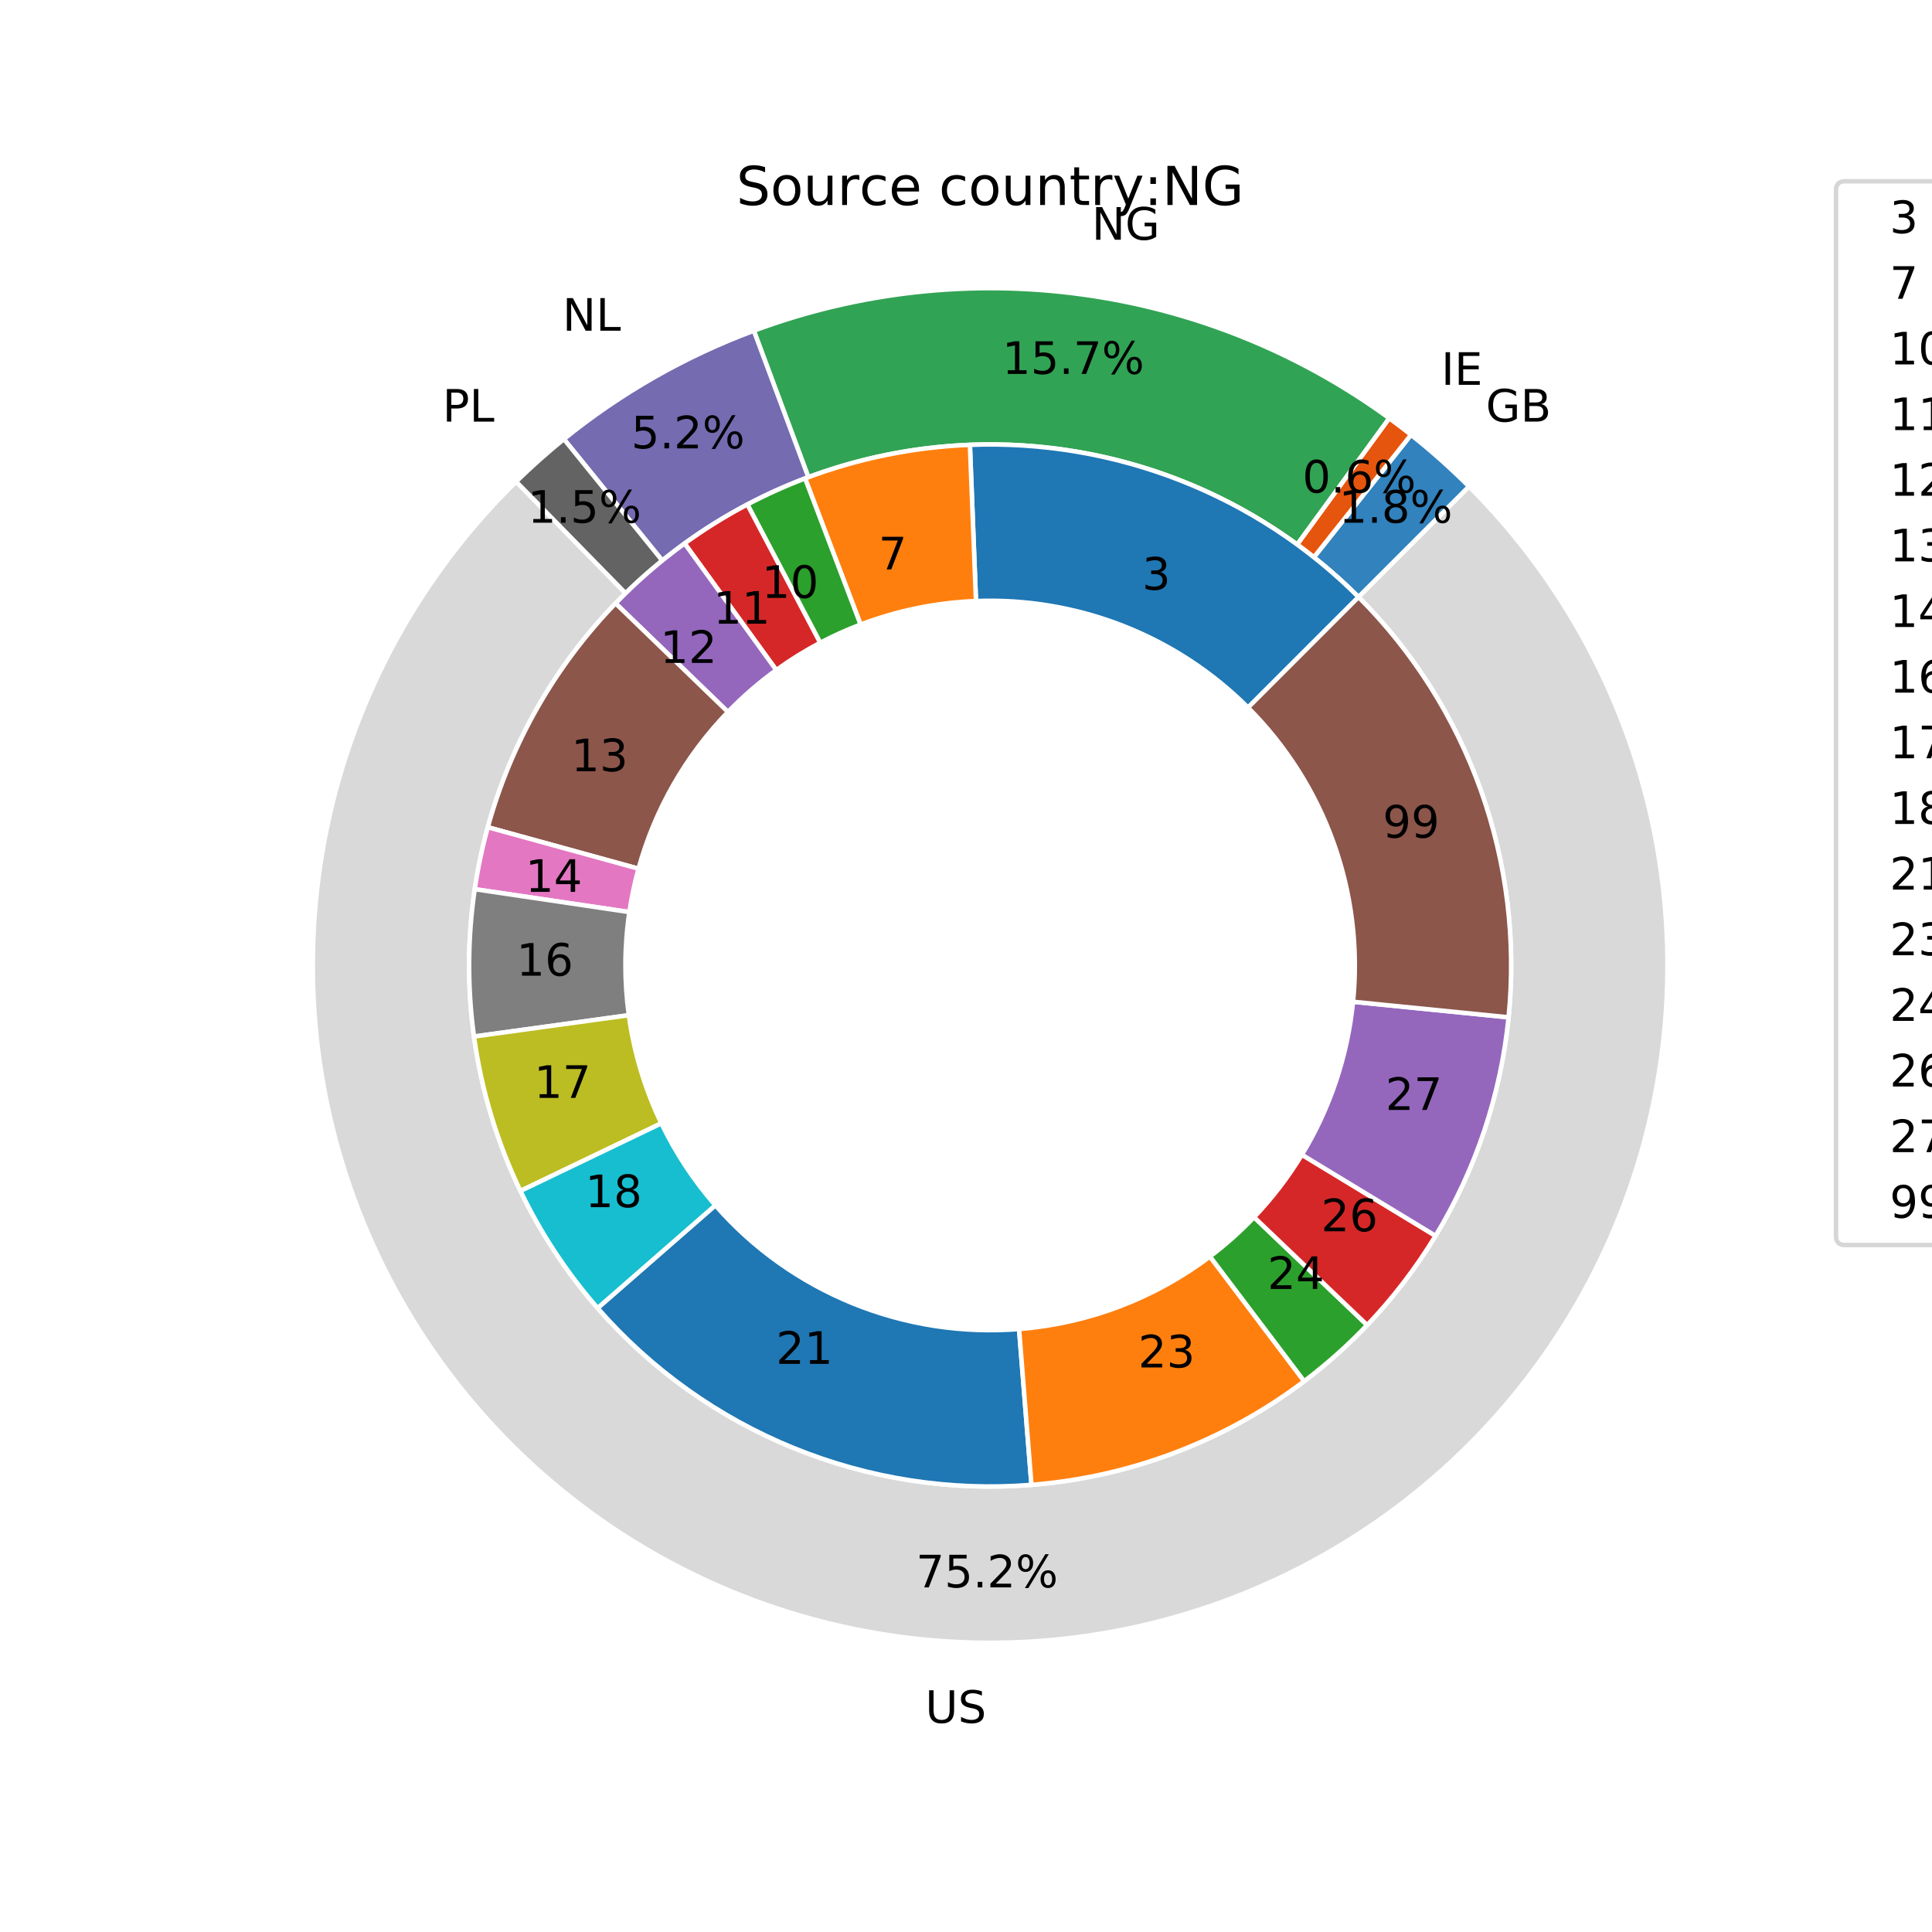 <?xml version="1.0" encoding="utf-8" standalone="no"?>
<!DOCTYPE svg PUBLIC "-//W3C//DTD SVG 1.1//EN"
  "http://www.w3.org/Graphics/SVG/1.1/DTD/svg11.dtd">
<!-- Created with matplotlib (http://matplotlib.org/) -->
<svg height="432pt" version="1.1" viewBox="0 0 432 432" width="432pt" xmlns="http://www.w3.org/2000/svg" xmlns:xlink="http://www.w3.org/1999/xlink">
 <defs>
  <style type="text/css">
*{stroke-linecap:butt;stroke-linejoin:round;}
  </style>
 </defs>
 <g id="figure_1">
  <g id="patch_1">
   <path d="M 0 432 
L 432 432 
L 432 0 
L 0 0 
z
" style="fill:#ffffff;"/>
  </g>
  <g id="axes_1">
   <g id="patch_2">
    <path d="M 328.489 108.79 
C 326.439 106.74 324.331 104.749 322.166 102.82 
C 320.002 100.891 317.782 99.025 315.511 97.223 
L 293.792 124.606 
C 295.54 125.992 297.247 127.427 298.912 128.911 
C 300.577 130.395 302.199 131.927 303.776 133.504 
L 328.489 108.79 
z
" style="fill:#3182bd;stroke:#ffffff;stroke-linejoin:miter;"/>
   </g>
   <g id="patch_3">
    <path d="M 315.511 97.223 
C 314.709 96.587 313.901 95.959 313.087 95.34 
C 312.272 94.72 311.452 94.109 310.625 93.506 
L 290.034 121.747 
C 290.67 122.211 291.301 122.681 291.928 123.157 
C 292.554 123.634 293.176 124.117 293.792 124.606 
L 315.511 97.223 
z
" style="fill:#e6550d;stroke:#ffffff;stroke-linejoin:miter;"/>
   </g>
   <g id="patch_4">
    <path d="M 310.625 93.506 
C 290.405 78.764 266.843 69.259 242.053 65.846 
C 217.263 62.434 192.009 65.217 168.558 73.948 
L 180.752 106.702 
C 198.791 99.986 218.217 97.845 237.286 100.47 
C 256.356 103.095 274.48 110.406 290.034 121.747 
L 310.625 93.506 
z
" style="fill:#31a354;stroke:#ffffff;stroke-linejoin:miter;"/>
   </g>
   <g id="patch_5">
    <path d="M 168.558 73.948 
C 160.882 76.805 153.451 80.281 146.338 84.34 
C 139.224 88.399 132.451 93.028 126.086 98.183 
L 148.081 125.344 
C 152.977 121.379 158.187 117.818 163.659 114.696 
C 169.131 111.573 174.847 108.9 180.752 106.702 
L 168.558 73.948 
z
" style="fill:#756bb1;stroke:#ffffff;stroke-linejoin:miter;"/>
   </g>
   <g id="patch_6">
    <path d="M 126.086 98.183 
C 124.231 99.685 122.411 101.232 120.629 102.82 
C 118.846 104.409 117.102 106.039 115.396 107.71 
L 139.858 132.673 
C 141.17 131.388 142.512 130.133 143.883 128.911 
C 145.254 127.689 146.654 126.5 148.081 125.344 
L 126.086 98.183 
z
" style="fill:#636363;stroke:#ffffff;stroke-linejoin:miter;"/>
   </g>
   <g id="patch_7">
    <path d="M 115.396 107.71 
C 104.735 118.158 95.676 130.125 88.514 143.223 
C 81.353 156.32 76.167 170.405 73.125 185.019 
C 70.083 199.634 69.218 214.618 70.559 229.485 
C 71.9 244.352 75.431 258.94 81.039 272.775 
C 86.646 286.609 94.269 299.538 103.658 311.143 
C 113.047 322.748 124.101 332.901 136.46 341.273 
C 148.819 349.645 162.348 356.144 176.608 360.558 
C 190.868 364.973 205.703 367.255 220.63 367.331 
C 235.558 367.406 250.414 365.275 264.718 361.005 
C 279.022 356.735 292.617 350.374 305.06 342.127 
C 317.503 333.881 328.659 323.841 338.166 312.332 
C 347.672 300.822 355.425 287.971 361.172 274.194 
C 366.92 260.417 370.599 245.866 372.09 231.013 
C 373.582 216.16 372.869 201.168 369.975 186.524 
C 367.082 171.879 362.039 157.743 355.01 144.573 
C 347.982 131.404 339.045 119.346 328.489 108.79 
L 303.776 133.504 
C 311.895 141.623 318.77 150.899 324.177 161.029 
C 329.583 171.159 333.462 182.034 335.688 193.299 
C 337.914 204.564 338.462 216.096 337.315 227.521 
C 336.168 238.947 333.338 250.14 328.917 260.737 
C 324.496 271.335 318.532 281.221 311.219 290.074 
C 303.906 298.927 295.325 306.651 285.753 312.994 
C 276.181 319.337 265.724 324.23 254.721 327.515 
C 243.718 330.799 232.29 332.439 220.807 332.381 
C 209.325 332.323 197.913 330.567 186.944 327.171 
C 175.975 323.776 165.568 318.777 156.061 312.337 
C 146.554 305.897 138.051 298.087 130.829 289.16 
C 123.606 280.233 117.743 270.287 113.429 259.645 
C 109.116 249.004 106.399 237.782 105.368 226.346 
C 104.336 214.91 105.002 203.383 107.342 192.142 
C 109.681 180.9 113.671 170.065 119.18 159.99 
C 124.689 149.915 131.657 140.71 139.858 132.673 
L 115.396 107.71 
z
" style="fill:#d9d9d9;stroke:#ffffff;stroke-linejoin:miter;"/>
   </g>
   <g id="patch_8">
    <path d="M 303.776 133.504 
C 292.419 122.147 278.836 113.261 263.881 107.404 
C 248.927 101.547 232.921 98.846 216.873 99.469 
L 218.23 134.393 
C 229.464 133.957 240.668 135.848 251.136 139.947 
C 261.604 144.047 271.113 150.268 279.062 158.217 
L 303.776 133.504 
z
" style="fill:#1f77b4;stroke:#ffffff;stroke-linejoin:miter;"/>
   </g>
   <g id="patch_9">
    <path d="M 216.873 99.469 
C 210.577 99.714 204.312 100.469 198.139 101.727 
C 191.966 102.985 185.904 104.741 180.015 106.979 
L 192.43 139.65 
C 196.552 138.083 200.795 136.854 205.116 135.973 
C 209.438 135.093 213.823 134.564 218.23 134.393 
L 216.873 99.469 
z
" style="fill:#ff7f0e;stroke:#ffffff;stroke-linejoin:miter;"/>
   </g>
   <g id="patch_10">
    <path d="M 180.015 106.979 
C 177.808 107.818 175.626 108.724 173.474 109.695 
C 171.321 110.666 169.199 111.703 167.11 112.803 
L 183.396 143.727 
C 184.859 142.957 186.344 142.231 187.851 141.551 
C 189.358 140.871 190.885 140.237 192.43 139.65 
L 180.015 106.979 
z
" style="fill:#2ca02c;stroke:#ffffff;stroke-linejoin:miter;"/>
   </g>
   <g id="patch_11">
    <path d="M 167.11 112.803 
C 164.672 114.087 162.281 115.457 159.94 116.911 
C 157.599 118.364 155.311 119.9 153.08 121.516 
L 173.575 149.825 
C 175.137 148.695 176.739 147.619 178.377 146.602 
C 180.016 145.585 181.69 144.626 183.396 143.727 
L 167.11 112.803 
z
" style="fill:#d62728;stroke:#ffffff;stroke-linejoin:miter;"/>
   </g>
   <g id="patch_12">
    <path d="M 153.08 121.516 
C 150.316 123.516 147.642 125.637 145.065 127.872 
C 142.488 130.107 140.011 132.454 137.64 134.907 
L 162.767 159.199 
C 164.427 157.483 166.161 155.84 167.965 154.275 
C 169.769 152.71 171.641 151.226 173.575 149.825 
L 153.08 121.516 
z
" style="fill:#9467bd;stroke:#ffffff;stroke-linejoin:miter;"/>
   </g>
   <g id="patch_13">
    <path d="M 137.64 134.907 
C 130.884 141.895 125.029 149.701 120.211 158.144 
C 115.394 166.586 111.652 175.598 109.073 184.97 
L 142.77 194.244 
C 144.576 187.683 147.195 181.375 150.567 175.465 
C 153.939 169.556 158.038 164.091 162.767 159.199 
L 137.64 134.907 
z
" style="fill:#8c564b;stroke:#ffffff;stroke-linejoin:miter;"/>
   </g>
   <g id="patch_14">
    <path d="M 109.073 184.97 
C 108.446 187.247 107.889 189.542 107.402 191.853 
C 106.915 194.163 106.498 196.488 106.153 198.824 
L 140.726 203.942 
C 140.968 202.306 141.26 200.679 141.601 199.061 
C 141.942 197.444 142.332 195.837 142.77 194.244 
L 109.073 184.97 
z
" style="fill:#e377c2;stroke:#ffffff;stroke-linejoin:miter;"/>
   </g>
   <g id="patch_15">
    <path d="M 106.153 198.824 
C 105.345 204.277 104.926 209.78 104.898 215.292 
C 104.871 220.804 105.234 226.31 105.986 231.771 
L 140.609 227.004 
C 140.083 223.182 139.829 219.327 139.848 215.469 
C 139.868 211.61 140.161 207.758 140.726 203.942 
L 106.153 198.824 
z
" style="fill:#7f7f7f;stroke:#ffffff;stroke-linejoin:miter;"/>
   </g>
   <g id="patch_16">
    <path d="M 105.986 231.771 
C 106.809 237.752 108.096 243.66 109.835 249.441 
C 111.574 255.223 113.76 260.86 116.373 266.303 
L 147.881 251.177 
C 146.051 247.367 144.521 243.421 143.304 239.374 
C 142.086 235.326 141.186 231.191 140.609 227.004 
L 105.986 231.771 
z
" style="fill:#bcbd22;stroke:#ffffff;stroke-linejoin:miter;"/>
   </g>
   <g id="patch_17">
    <path d="M 116.373 266.303 
C 118.645 271.035 121.234 275.608 124.123 279.991 
C 127.011 284.374 130.193 288.557 133.646 292.511 
L 159.971 269.522 
C 157.554 266.755 155.327 263.827 153.305 260.759 
C 151.283 257.69 149.471 254.489 147.881 251.177 
L 116.373 266.303 
z
" style="fill:#17becf;stroke:#ffffff;stroke-linejoin:miter;"/>
   </g>
   <g id="patch_18">
    <path d="M 133.646 292.511 
C 145.607 306.208 160.61 316.917 177.452 323.776 
C 194.293 330.636 212.509 333.458 230.636 332.016 
L 227.865 297.176 
C 215.175 298.185 202.424 296.21 190.635 291.408 
C 178.847 286.606 168.344 279.11 159.971 269.522 
L 133.646 292.511 
z
" style="fill:#1f77b4;stroke:#ffffff;stroke-linejoin:miter;"/>
   </g>
   <g id="patch_19">
    <path d="M 230.636 332.016 
C 241.639 331.14 252.462 328.706 262.78 324.785 
C 273.098 320.864 282.806 315.497 291.614 308.844 
L 270.549 280.956 
C 264.384 285.613 257.588 289.37 250.365 292.114 
C 243.143 294.859 235.567 296.563 227.865 297.176 
L 230.636 332.016 
z
" style="fill:#ff7f0e;stroke:#ffffff;stroke-linejoin:miter;"/>
   </g>
   <g id="patch_20">
    <path d="M 291.614 308.844 
C 294.127 306.947 296.561 304.948 298.912 302.853 
C 301.263 300.758 303.527 298.568 305.701 296.29 
L 280.41 272.167 
C 278.888 273.762 277.303 275.295 275.658 276.761 
C 274.012 278.228 272.308 279.627 270.549 280.956 
L 291.614 308.844 
z
" style="fill:#2ca02c;stroke:#ffffff;stroke-linejoin:miter;"/>
   </g>
   <g id="patch_21">
    <path d="M 305.701 296.29 
C 308.599 293.251 311.33 290.058 313.883 286.725 
C 316.437 283.392 318.808 279.923 320.987 276.333 
L 291.11 258.198 
C 289.585 260.71 287.925 263.139 286.138 265.472 
C 284.35 267.805 282.438 270.04 280.41 272.167 
L 305.701 296.29 
z
" style="fill:#d62728;stroke:#ffffff;stroke-linejoin:miter;"/>
   </g>
   <g id="patch_22">
    <path d="M 320.987 276.333 
C 325.484 268.925 329.14 261.037 331.888 252.817 
C 334.636 244.597 336.458 236.096 337.32 227.472 
L 302.543 223.995 
C 301.94 230.032 300.664 235.983 298.741 241.737 
C 296.818 247.49 294.258 253.012 291.11 258.198 
L 320.987 276.333 
z
" style="fill:#9467bd;stroke:#ffffff;stroke-linejoin:miter;"/>
   </g>
   <g id="patch_23">
    <path d="M 337.32 227.472 
C 339.037 210.303 336.918 192.965 331.117 176.715 
C 325.316 160.465 315.977 145.705 303.776 133.504 
L 279.062 158.217 
C 287.603 166.758 294.14 177.09 298.201 188.465 
C 302.262 199.84 303.745 211.977 302.543 223.995 
L 337.32 227.472 
z
" style="fill:#8c564b;stroke:#ffffff;stroke-linejoin:miter;"/>
   </g>
   <g id="patch_24">
    <path clip-path="url(#p596dde385b)" d="M 221.398 297.432 
C 243.025 297.432 263.769 288.84 279.062 273.547 
C 294.355 258.254 302.948 237.509 302.948 215.882 
C 302.948 194.255 294.355 173.51 279.062 158.217 
C 263.769 142.924 243.025 134.332 221.398 134.332 
C 199.77 134.332 179.026 142.924 163.733 158.217 
C 148.44 173.51 139.847 194.255 139.847 215.882 
C 139.847 237.509 148.44 258.254 163.733 273.547 
C 179.026 288.84 199.77 297.432 221.398 297.432 
z
" style="fill:#ffffff;"/>
   </g>
   <g id="matplotlib.axis_1"/>
   <g id="matplotlib.axis_2"/>
   <g id="text_1">
    <!-- GB -->
    <defs>
     <path d="M 59.516 10.406 
L 59.516 29.984 
L 43.406 29.984 
L 43.406 38.094 
L 69.281 38.094 
L 69.281 6.781 
Q 63.578 2.734 56.688 0.656 
Q 49.812 -1.422 42 -1.422 
Q 24.906 -1.422 15.25 8.562 
Q 5.609 18.562 5.609 36.375 
Q 5.609 54.25 15.25 64.234 
Q 24.906 74.219 42 74.219 
Q 49.125 74.219 55.547 72.453 
Q 61.969 70.703 67.391 67.281 
L 67.391 56.781 
Q 61.922 61.422 55.766 63.766 
Q 49.609 66.109 42.828 66.109 
Q 29.438 66.109 22.719 58.641 
Q 16.016 51.172 16.016 36.375 
Q 16.016 21.625 22.719 14.156 
Q 29.438 6.688 42.828 6.688 
Q 48.047 6.688 52.141 7.594 
Q 56.25 8.5 59.516 10.406 
z
" id="DejaVuSans-47"/>
     <path d="M 19.672 34.812 
L 19.672 8.109 
L 35.5 8.109 
Q 43.453 8.109 47.281 11.406 
Q 51.125 14.703 51.125 21.484 
Q 51.125 28.328 47.281 31.562 
Q 43.453 34.812 35.5 34.812 
z
M 19.672 64.797 
L 19.672 42.828 
L 34.281 42.828 
Q 41.5 42.828 45.031 45.531 
Q 48.578 48.25 48.578 53.812 
Q 48.578 59.328 45.031 62.062 
Q 41.5 64.797 34.281 64.797 
z
M 9.812 72.906 
L 35.016 72.906 
Q 46.297 72.906 52.391 68.219 
Q 58.5 63.531 58.5 54.891 
Q 58.5 48.188 55.375 44.234 
Q 52.25 40.281 46.188 39.312 
Q 53.469 37.75 57.5 32.781 
Q 61.531 27.828 61.531 20.406 
Q 61.531 10.641 54.891 5.312 
Q 48.25 0 35.984 0 
L 9.812 0 
z
" id="DejaVuSans-42"/>
    </defs>
    <g transform="translate(332.243 94.273)scale(0.1 -0.1)">
     <use xlink:href="#DejaVuSans-47"/>
     <use x="77.49" xlink:href="#DejaVuSans-42"/>
    </g>
   </g>
   <g id="text_2">
    <!-- 1.8% -->
    <defs>
     <path d="M 12.406 8.297 
L 28.516 8.297 
L 28.516 63.922 
L 10.984 60.406 
L 10.984 69.391 
L 28.422 72.906 
L 38.281 72.906 
L 38.281 8.297 
L 54.391 8.297 
L 54.391 0 
L 12.406 0 
z
" id="DejaVuSans-31"/>
     <path d="M 10.688 12.406 
L 21 12.406 
L 21 0 
L 10.688 0 
z
" id="DejaVuSans-2e"/>
     <path d="M 31.781 34.625 
Q 24.75 34.625 20.719 30.859 
Q 16.703 27.094 16.703 20.516 
Q 16.703 13.922 20.719 10.156 
Q 24.75 6.391 31.781 6.391 
Q 38.812 6.391 42.859 10.172 
Q 46.922 13.969 46.922 20.516 
Q 46.922 27.094 42.891 30.859 
Q 38.875 34.625 31.781 34.625 
z
M 21.922 38.812 
Q 15.578 40.375 12.031 44.719 
Q 8.5 49.078 8.5 55.328 
Q 8.5 64.062 14.719 69.141 
Q 20.953 74.219 31.781 74.219 
Q 42.672 74.219 48.875 69.141 
Q 55.078 64.062 55.078 55.328 
Q 55.078 49.078 51.531 44.719 
Q 48 40.375 41.703 38.812 
Q 48.828 37.156 52.797 32.312 
Q 56.781 27.484 56.781 20.516 
Q 56.781 9.906 50.312 4.234 
Q 43.844 -1.422 31.781 -1.422 
Q 19.734 -1.422 13.25 4.234 
Q 6.781 9.906 6.781 20.516 
Q 6.781 27.484 10.781 32.312 
Q 14.797 37.156 21.922 38.812 
z
M 18.312 54.391 
Q 18.312 48.734 21.844 45.562 
Q 25.391 42.391 31.781 42.391 
Q 38.141 42.391 41.719 45.562 
Q 45.312 48.734 45.312 54.391 
Q 45.312 60.062 41.719 63.234 
Q 38.141 66.406 31.781 66.406 
Q 25.391 66.406 21.844 63.234 
Q 18.312 60.062 18.312 54.391 
z
" id="DejaVuSans-38"/>
     <path d="M 72.703 32.078 
Q 68.453 32.078 66.031 28.469 
Q 63.625 24.859 63.625 18.406 
Q 63.625 12.062 66.031 8.422 
Q 68.453 4.781 72.703 4.781 
Q 76.859 4.781 79.266 8.422 
Q 81.688 12.062 81.688 18.406 
Q 81.688 24.812 79.266 28.438 
Q 76.859 32.078 72.703 32.078 
z
M 72.703 38.281 
Q 80.422 38.281 84.953 32.906 
Q 89.5 27.547 89.5 18.406 
Q 89.5 9.281 84.938 3.922 
Q 80.375 -1.422 72.703 -1.422 
Q 64.891 -1.422 60.344 3.922 
Q 55.812 9.281 55.812 18.406 
Q 55.812 27.594 60.375 32.938 
Q 64.938 38.281 72.703 38.281 
z
M 22.312 68.016 
Q 18.109 68.016 15.688 64.375 
Q 13.281 60.75 13.281 54.391 
Q 13.281 47.953 15.672 44.328 
Q 18.062 40.719 22.312 40.719 
Q 26.562 40.719 28.969 44.328 
Q 31.391 47.953 31.391 54.391 
Q 31.391 60.688 28.953 64.344 
Q 26.516 68.016 22.312 68.016 
z
M 66.406 74.219 
L 74.219 74.219 
L 28.609 -1.422 
L 20.797 -1.422 
z
M 22.312 74.219 
Q 30.031 74.219 34.609 68.875 
Q 39.203 63.531 39.203 54.391 
Q 39.203 45.172 34.641 39.844 
Q 30.078 34.516 22.312 34.516 
Q 14.547 34.516 10.031 39.859 
Q 5.516 45.219 5.516 54.391 
Q 5.516 63.484 10.047 68.844 
Q 14.594 74.219 22.312 74.219 
z
" id="DejaVuSans-25"/>
    </defs>
    <g transform="translate(299.387 116.886)scale(0.1 -0.1)">
     <use xlink:href="#DejaVuSans-31"/>
     <use x="63.623" xlink:href="#DejaVuSans-2e"/>
     <use x="95.41" xlink:href="#DejaVuSans-38"/>
     <use x="159.033" xlink:href="#DejaVuSans-25"/>
    </g>
   </g>
   <g id="text_3">
    <!-- IE -->
    <defs>
     <path d="M 9.812 72.906 
L 19.672 72.906 
L 19.672 0 
L 9.812 0 
z
" id="DejaVuSans-49"/>
     <path d="M 9.812 72.906 
L 55.906 72.906 
L 55.906 64.594 
L 19.672 64.594 
L 19.672 43.016 
L 54.391 43.016 
L 54.391 34.719 
L 19.672 34.719 
L 19.672 8.297 
L 56.781 8.297 
L 56.781 0 
L 9.812 0 
z
" id="DejaVuSans-45"/>
    </defs>
    <g transform="translate(322.256 86.045)scale(0.1 -0.1)">
     <use xlink:href="#DejaVuSans-49"/>
     <use x="29.492" xlink:href="#DejaVuSans-45"/>
    </g>
   </g>
   <g id="text_4">
    <!-- 0.6% -->
    <defs>
     <path d="M 31.781 66.406 
Q 24.172 66.406 20.328 58.906 
Q 16.5 51.422 16.5 36.375 
Q 16.5 21.391 20.328 13.891 
Q 24.172 6.391 31.781 6.391 
Q 39.453 6.391 43.281 13.891 
Q 47.125 21.391 47.125 36.375 
Q 47.125 51.422 43.281 58.906 
Q 39.453 66.406 31.781 66.406 
z
M 31.781 74.219 
Q 44.047 74.219 50.516 64.516 
Q 56.984 54.828 56.984 36.375 
Q 56.984 17.969 50.516 8.266 
Q 44.047 -1.422 31.781 -1.422 
Q 19.531 -1.422 13.062 8.266 
Q 6.594 17.969 6.594 36.375 
Q 6.594 54.828 13.062 64.516 
Q 19.531 74.219 31.781 74.219 
z
" id="DejaVuSans-30"/>
     <path d="M 33.016 40.375 
Q 26.375 40.375 22.484 35.828 
Q 18.609 31.297 18.609 23.391 
Q 18.609 15.531 22.484 10.953 
Q 26.375 6.391 33.016 6.391 
Q 39.656 6.391 43.531 10.953 
Q 47.406 15.531 47.406 23.391 
Q 47.406 31.297 43.531 35.828 
Q 39.656 40.375 33.016 40.375 
z
M 52.594 71.297 
L 52.594 62.312 
Q 48.875 64.062 45.094 64.984 
Q 41.312 65.922 37.594 65.922 
Q 27.828 65.922 22.672 59.328 
Q 17.531 52.734 16.797 39.406 
Q 19.672 43.656 24.016 45.922 
Q 28.375 48.188 33.594 48.188 
Q 44.578 48.188 50.953 41.516 
Q 57.328 34.859 57.328 23.391 
Q 57.328 12.156 50.688 5.359 
Q 44.047 -1.422 33.016 -1.422 
Q 20.359 -1.422 13.672 8.266 
Q 6.984 17.969 6.984 36.375 
Q 6.984 53.656 15.188 63.938 
Q 23.391 74.219 37.203 74.219 
Q 40.922 74.219 44.703 73.484 
Q 48.484 72.75 52.594 71.297 
z
" id="DejaVuSans-36"/>
    </defs>
    <g transform="translate(291.215 110.153)scale(0.1 -0.1)">
     <use xlink:href="#DejaVuSans-30"/>
     <use x="63.623" xlink:href="#DejaVuSans-2e"/>
     <use x="95.41" xlink:href="#DejaVuSans-36"/>
     <use x="159.033" xlink:href="#DejaVuSans-25"/>
    </g>
   </g>
   <g id="text_5">
    <!-- NG -->
    <defs>
     <path d="M 9.812 72.906 
L 23.094 72.906 
L 55.422 11.922 
L 55.422 72.906 
L 64.984 72.906 
L 64.984 0 
L 51.703 0 
L 19.391 60.984 
L 19.391 0 
L 9.812 0 
z
" id="DejaVuSans-4e"/>
    </defs>
    <g transform="translate(244.119 53.602)scale(0.1 -0.1)">
     <use xlink:href="#DejaVuSans-4e"/>
     <use x="74.805" xlink:href="#DejaVuSans-47"/>
    </g>
   </g>
   <g id="text_6">
    <!-- 15.7% -->
    <defs>
     <path d="M 10.797 72.906 
L 49.516 72.906 
L 49.516 64.594 
L 19.828 64.594 
L 19.828 46.734 
Q 21.969 47.469 24.109 47.828 
Q 26.266 48.188 28.422 48.188 
Q 40.625 48.188 47.75 41.5 
Q 54.891 34.812 54.891 23.391 
Q 54.891 11.625 47.562 5.094 
Q 40.234 -1.422 26.906 -1.422 
Q 22.312 -1.422 17.547 -0.641 
Q 12.797 0.141 7.719 1.703 
L 7.719 11.625 
Q 12.109 9.234 16.797 8.062 
Q 21.484 6.891 26.703 6.891 
Q 35.156 6.891 40.078 11.328 
Q 45.016 15.766 45.016 23.391 
Q 45.016 31 40.078 35.438 
Q 35.156 39.891 26.703 39.891 
Q 22.75 39.891 18.812 39.016 
Q 14.891 38.141 10.797 36.281 
z
" id="DejaVuSans-35"/>
     <path d="M 8.203 72.906 
L 55.078 72.906 
L 55.078 68.703 
L 28.609 0 
L 18.312 0 
L 43.219 64.594 
L 8.203 64.594 
z
" id="DejaVuSans-37"/>
    </defs>
    <g transform="translate(224.104 83.609)scale(0.1 -0.1)">
     <use xlink:href="#DejaVuSans-31"/>
     <use x="63.623" xlink:href="#DejaVuSans-35"/>
     <use x="127.246" xlink:href="#DejaVuSans-2e"/>
     <use x="159.033" xlink:href="#DejaVuSans-37"/>
     <use x="222.656" xlink:href="#DejaVuSans-25"/>
    </g>
   </g>
   <g id="text_7">
    <!-- NL -->
    <defs>
     <path d="M 9.812 72.906 
L 19.672 72.906 
L 19.672 8.297 
L 55.172 8.297 
L 55.172 0 
L 9.812 0 
z
" id="DejaVuSans-4c"/>
    </defs>
    <g transform="translate(125.779 73.945)scale(0.1 -0.1)">
     <use xlink:href="#DejaVuSans-4e"/>
     <use x="74.805" xlink:href="#DejaVuSans-4c"/>
    </g>
   </g>
   <g id="text_8">
    <!-- 5.2% -->
    <defs>
     <path d="M 19.188 8.297 
L 53.609 8.297 
L 53.609 0 
L 7.328 0 
L 7.328 8.297 
Q 12.938 14.109 22.625 23.891 
Q 32.328 33.688 34.812 36.531 
Q 39.547 41.844 41.422 45.531 
Q 43.312 49.219 43.312 52.781 
Q 43.312 58.594 39.234 62.25 
Q 35.156 65.922 28.609 65.922 
Q 23.969 65.922 18.812 64.312 
Q 13.672 62.703 7.812 59.422 
L 7.812 69.391 
Q 13.766 71.781 18.938 73 
Q 24.125 74.219 28.422 74.219 
Q 39.75 74.219 46.484 68.547 
Q 53.219 62.891 53.219 53.422 
Q 53.219 48.922 51.531 44.891 
Q 49.859 40.875 45.406 35.406 
Q 44.188 33.984 37.641 27.219 
Q 31.109 20.453 19.188 8.297 
z
" id="DejaVuSans-32"/>
    </defs>
    <g transform="translate(141.141 100.253)scale(0.1 -0.1)">
     <use xlink:href="#DejaVuSans-35"/>
     <use x="63.623" xlink:href="#DejaVuSans-2e"/>
     <use x="95.41" xlink:href="#DejaVuSans-32"/>
     <use x="159.033" xlink:href="#DejaVuSans-25"/>
    </g>
   </g>
   <g id="text_9">
    <!-- PL -->
    <defs>
     <path d="M 19.672 64.797 
L 19.672 37.406 
L 32.078 37.406 
Q 38.969 37.406 42.719 40.969 
Q 46.484 44.531 46.484 51.125 
Q 46.484 57.672 42.719 61.234 
Q 38.969 64.797 32.078 64.797 
z
M 9.812 72.906 
L 32.078 72.906 
Q 44.344 72.906 50.609 67.359 
Q 56.891 61.812 56.891 51.125 
Q 56.891 40.328 50.609 34.812 
Q 44.344 29.297 32.078 29.297 
L 19.672 29.297 
L 19.672 0 
L 9.812 0 
z
" id="DejaVuSans-50"/>
    </defs>
    <g transform="translate(98.95 94.273)scale(0.1 -0.1)">
     <use xlink:href="#DejaVuSans-50"/>
     <use x="60.303" xlink:href="#DejaVuSans-4c"/>
    </g>
   </g>
   <g id="text_10">
    <!-- 1.5% -->
    <g transform="translate(118.003 116.886)scale(0.1 -0.1)">
     <use xlink:href="#DejaVuSans-31"/>
     <use x="63.623" xlink:href="#DejaVuSans-2e"/>
     <use x="95.41" xlink:href="#DejaVuSans-35"/>
     <use x="159.033" xlink:href="#DejaVuSans-25"/>
    </g>
   </g>
   <g id="text_11">
    <!-- US -->
    <defs>
     <path d="M 8.688 72.906 
L 18.609 72.906 
L 18.609 28.609 
Q 18.609 16.891 22.844 11.734 
Q 27.094 6.594 36.625 6.594 
Q 46.094 6.594 50.344 11.734 
Q 54.594 16.891 54.594 28.609 
L 54.594 72.906 
L 64.5 72.906 
L 64.5 27.391 
Q 64.5 13.141 57.438 5.859 
Q 50.391 -1.422 36.625 -1.422 
Q 22.797 -1.422 15.734 5.859 
Q 8.688 13.141 8.688 27.391 
z
" id="DejaVuSans-55"/>
     <path d="M 53.516 70.516 
L 53.516 60.891 
Q 47.906 63.578 42.922 64.891 
Q 37.938 66.219 33.297 66.219 
Q 25.25 66.219 20.875 63.094 
Q 16.5 59.969 16.5 54.203 
Q 16.5 49.359 19.406 46.891 
Q 22.312 44.438 30.422 42.922 
L 36.375 41.703 
Q 47.406 39.594 52.656 34.297 
Q 57.906 29 57.906 20.125 
Q 57.906 9.516 50.797 4.047 
Q 43.703 -1.422 29.984 -1.422 
Q 24.812 -1.422 18.969 -0.25 
Q 13.141 0.922 6.891 3.219 
L 6.891 13.375 
Q 12.891 10.016 18.656 8.297 
Q 24.422 6.594 29.984 6.594 
Q 38.422 6.594 43.016 9.906 
Q 47.609 13.234 47.609 19.391 
Q 47.609 24.75 44.312 27.781 
Q 41.016 30.812 33.5 32.328 
L 27.484 33.5 
Q 16.453 35.688 11.516 40.375 
Q 6.594 45.062 6.594 53.422 
Q 6.594 63.094 13.406 68.656 
Q 20.219 74.219 32.172 74.219 
Q 37.312 74.219 42.625 73.281 
Q 47.953 72.359 53.516 70.516 
z
" id="DejaVuSans-53"/>
    </defs>
    <g transform="translate(206.886 385.235)scale(0.1 -0.1)">
     <use xlink:href="#DejaVuSans-55"/>
     <use x="73.193" xlink:href="#DejaVuSans-53"/>
    </g>
   </g>
   <g id="text_12">
    <!-- 75.2% -->
    <g transform="translate(204.823 354.945)scale(0.1 -0.1)">
     <use xlink:href="#DejaVuSans-37"/>
     <use x="63.623" xlink:href="#DejaVuSans-35"/>
     <use x="127.246" xlink:href="#DejaVuSans-2e"/>
     <use x="159.033" xlink:href="#DejaVuSans-32"/>
     <use x="222.656" xlink:href="#DejaVuSans-25"/>
    </g>
   </g>
   <g id="text_13">
    <!-- 3 -->
    <defs>
     <path d="M 40.578 39.312 
Q 47.656 37.797 51.625 33 
Q 55.609 28.219 55.609 21.188 
Q 55.609 10.406 48.188 4.484 
Q 40.766 -1.422 27.094 -1.422 
Q 22.516 -1.422 17.656 -0.516 
Q 12.797 0.391 7.625 2.203 
L 7.625 11.719 
Q 11.719 9.328 16.594 8.109 
Q 21.484 6.891 26.812 6.891 
Q 36.078 6.891 40.938 10.547 
Q 45.797 14.203 45.797 21.188 
Q 45.797 27.641 41.281 31.266 
Q 36.766 34.906 28.719 34.906 
L 20.219 34.906 
L 20.219 43.016 
L 29.109 43.016 
Q 36.375 43.016 40.234 45.922 
Q 44.094 48.828 44.094 54.297 
Q 44.094 59.906 40.109 62.906 
Q 36.141 65.922 28.719 65.922 
Q 24.656 65.922 20.016 65.031 
Q 15.375 64.156 9.812 62.312 
L 9.812 71.094 
Q 15.438 72.656 20.344 73.438 
Q 25.25 74.219 29.594 74.219 
Q 40.828 74.219 47.359 69.109 
Q 53.906 64.016 53.906 55.328 
Q 53.906 49.266 50.438 45.094 
Q 46.969 40.922 40.578 39.312 
z
" id="DejaVuSans-33"/>
    </defs>
    <g transform="translate(255.385 131.859)scale(0.1 -0.1)">
     <use xlink:href="#DejaVuSans-33"/>
    </g>
   </g>
   <g id="text_14">
    <!-- 7 -->
    <g transform="translate(196.428 127.317)scale(0.1 -0.1)">
     <use xlink:href="#DejaVuSans-37"/>
    </g>
   </g>
   <g id="text_15">
    <!-- 10 -->
    <g transform="translate(170.334 133.692)scale(0.1 -0.1)">
     <use xlink:href="#DejaVuSans-31"/>
     <use x="63.623" xlink:href="#DejaVuSans-30"/>
    </g>
   </g>
   <g id="text_16">
    <!-- 11 -->
    <g transform="translate(159.506 139.464)scale(0.1 -0.1)">
     <use xlink:href="#DejaVuSans-31"/>
     <use x="63.623" xlink:href="#DejaVuSans-31"/>
    </g>
   </g>
   <g id="text_17">
    <!-- 12 -->
    <g transform="translate(147.607 148.233)scale(0.1 -0.1)">
     <use xlink:href="#DejaVuSans-31"/>
     <use x="63.623" xlink:href="#DejaVuSans-32"/>
    </g>
   </g>
   <g id="text_18">
    <!-- 13 -->
    <g transform="translate(127.723 172.451)scale(0.1 -0.1)">
     <use xlink:href="#DejaVuSans-31"/>
     <use x="63.623" xlink:href="#DejaVuSans-33"/>
    </g>
   </g>
   <g id="text_19">
    <!-- 14 -->
    <defs>
     <path d="M 37.797 64.312 
L 12.891 25.391 
L 37.797 25.391 
z
M 35.203 72.906 
L 47.609 72.906 
L 47.609 25.391 
L 58.016 25.391 
L 58.016 17.188 
L 47.609 17.188 
L 47.609 0 
L 37.797 0 
L 37.797 17.188 
L 4.891 17.188 
L 4.891 26.703 
z
" id="DejaVuSans-34"/>
    </defs>
    <g transform="translate(117.476 199.418)scale(0.1 -0.1)">
     <use xlink:href="#DejaVuSans-31"/>
     <use x="63.623" xlink:href="#DejaVuSans-34"/>
    </g>
   </g>
   <g id="text_20">
    <!-- 16 -->
    <g transform="translate(115.473 218.169)scale(0.1 -0.1)">
     <use xlink:href="#DejaVuSans-31"/>
     <use x="63.623" xlink:href="#DejaVuSans-36"/>
    </g>
   </g>
   <g id="text_21">
    <!-- 17 -->
    <g transform="translate(119.423 245.489)scale(0.1 -0.1)">
     <use xlink:href="#DejaVuSans-31"/>
     <use x="63.623" xlink:href="#DejaVuSans-37"/>
    </g>
   </g>
   <g id="text_22">
    <!-- 18 -->
    <g transform="translate(130.853 269.929)scale(0.1 -0.1)">
     <use xlink:href="#DejaVuSans-31"/>
     <use x="63.623" xlink:href="#DejaVuSans-38"/>
    </g>
   </g>
   <g id="text_23">
    <!-- 21 -->
    <g transform="translate(173.516 304.957)scale(0.1 -0.1)">
     <use xlink:href="#DejaVuSans-32"/>
     <use x="63.623" xlink:href="#DejaVuSans-31"/>
    </g>
   </g>
   <g id="text_24">
    <!-- 23 -->
    <g transform="translate(254.503 305.764)scale(0.1 -0.1)">
     <use xlink:href="#DejaVuSans-32"/>
     <use x="63.623" xlink:href="#DejaVuSans-33"/>
    </g>
   </g>
   <g id="text_25">
    <!-- 24 -->
    <g transform="translate(283.409 288.218)scale(0.1 -0.1)">
     <use xlink:href="#DejaVuSans-32"/>
     <use x="63.623" xlink:href="#DejaVuSans-34"/>
    </g>
   </g>
   <g id="text_26">
    <!-- 26 -->
    <g transform="translate(295.386 275.316)scale(0.1 -0.1)">
     <use xlink:href="#DejaVuSans-32"/>
     <use x="63.623" xlink:href="#DejaVuSans-36"/>
    </g>
   </g>
   <g id="text_27">
    <!-- 27 -->
    <g transform="translate(309.79 248.189)scale(0.1 -0.1)">
     <use xlink:href="#DejaVuSans-32"/>
     <use x="63.623" xlink:href="#DejaVuSans-37"/>
    </g>
   </g>
   <g id="text_28">
    <!-- 99 -->
    <defs>
     <path d="M 10.984 1.516 
L 10.984 10.5 
Q 14.703 8.734 18.5 7.812 
Q 22.312 6.891 25.984 6.891 
Q 35.75 6.891 40.891 13.453 
Q 46.047 20.016 46.781 33.406 
Q 43.953 29.203 39.594 26.953 
Q 35.25 24.703 29.984 24.703 
Q 19.047 24.703 12.672 31.312 
Q 6.297 37.938 6.297 49.422 
Q 6.297 60.641 12.938 67.422 
Q 19.578 74.219 30.609 74.219 
Q 43.266 74.219 49.922 64.516 
Q 56.594 54.828 56.594 36.375 
Q 56.594 19.141 48.406 8.859 
Q 40.234 -1.422 26.422 -1.422 
Q 22.703 -1.422 18.891 -0.688 
Q 15.094 0.047 10.984 1.516 
z
M 30.609 32.422 
Q 37.25 32.422 41.125 36.953 
Q 45.016 41.5 45.016 49.422 
Q 45.016 57.281 41.125 61.844 
Q 37.25 66.406 30.609 66.406 
Q 23.969 66.406 20.094 61.844 
Q 16.219 57.281 16.219 49.422 
Q 16.219 41.5 20.094 36.953 
Q 23.969 32.422 30.609 32.422 
z
" id="DejaVuSans-39"/>
    </defs>
    <g transform="translate(309.173 187.308)scale(0.1 -0.1)">
     <use xlink:href="#DejaVuSans-39"/>
     <use x="63.623" xlink:href="#DejaVuSans-39"/>
    </g>
   </g>
   <g id="text_29">
    <!-- Source country:NG -->
    <defs>
     <path d="M 30.609 48.391 
Q 23.391 48.391 19.188 42.75 
Q 14.984 37.109 14.984 27.297 
Q 14.984 17.484 19.156 11.844 
Q 23.344 6.203 30.609 6.203 
Q 37.797 6.203 41.984 11.859 
Q 46.188 17.531 46.188 27.297 
Q 46.188 37.016 41.984 42.703 
Q 37.797 48.391 30.609 48.391 
z
M 30.609 56 
Q 42.328 56 49.016 48.375 
Q 55.719 40.766 55.719 27.297 
Q 55.719 13.875 49.016 6.219 
Q 42.328 -1.422 30.609 -1.422 
Q 18.844 -1.422 12.172 6.219 
Q 5.516 13.875 5.516 27.297 
Q 5.516 40.766 12.172 48.375 
Q 18.844 56 30.609 56 
z
" id="DejaVuSans-6f"/>
     <path d="M 8.5 21.578 
L 8.5 54.688 
L 17.484 54.688 
L 17.484 21.922 
Q 17.484 14.156 20.5 10.266 
Q 23.531 6.391 29.594 6.391 
Q 36.859 6.391 41.078 11.031 
Q 45.312 15.672 45.312 23.688 
L 45.312 54.688 
L 54.297 54.688 
L 54.297 0 
L 45.312 0 
L 45.312 8.406 
Q 42.047 3.422 37.719 1 
Q 33.406 -1.422 27.688 -1.422 
Q 18.266 -1.422 13.375 4.438 
Q 8.5 10.297 8.5 21.578 
z
M 31.109 56 
z
" id="DejaVuSans-75"/>
     <path d="M 41.109 46.297 
Q 39.594 47.172 37.812 47.578 
Q 36.031 48 33.891 48 
Q 26.266 48 22.188 43.047 
Q 18.109 38.094 18.109 28.812 
L 18.109 0 
L 9.078 0 
L 9.078 54.688 
L 18.109 54.688 
L 18.109 46.188 
Q 20.953 51.172 25.484 53.578 
Q 30.031 56 36.531 56 
Q 37.453 56 38.578 55.875 
Q 39.703 55.766 41.062 55.516 
z
" id="DejaVuSans-72"/>
     <path d="M 48.781 52.594 
L 48.781 44.188 
Q 44.969 46.297 41.141 47.344 
Q 37.312 48.391 33.406 48.391 
Q 24.656 48.391 19.812 42.844 
Q 14.984 37.312 14.984 27.297 
Q 14.984 17.281 19.812 11.734 
Q 24.656 6.203 33.406 6.203 
Q 37.312 6.203 41.141 7.25 
Q 44.969 8.297 48.781 10.406 
L 48.781 2.094 
Q 45.016 0.344 40.984 -0.531 
Q 36.969 -1.422 32.422 -1.422 
Q 20.062 -1.422 12.781 6.344 
Q 5.516 14.109 5.516 27.297 
Q 5.516 40.672 12.859 48.328 
Q 20.219 56 33.016 56 
Q 37.156 56 41.109 55.141 
Q 45.062 54.297 48.781 52.594 
z
" id="DejaVuSans-63"/>
     <path d="M 56.203 29.594 
L 56.203 25.203 
L 14.891 25.203 
Q 15.484 15.922 20.484 11.062 
Q 25.484 6.203 34.422 6.203 
Q 39.594 6.203 44.453 7.469 
Q 49.312 8.734 54.109 11.281 
L 54.109 2.781 
Q 49.266 0.734 44.188 -0.344 
Q 39.109 -1.422 33.891 -1.422 
Q 20.797 -1.422 13.156 6.188 
Q 5.516 13.812 5.516 26.812 
Q 5.516 40.234 12.766 48.109 
Q 20.016 56 32.328 56 
Q 43.359 56 49.781 48.891 
Q 56.203 41.797 56.203 29.594 
z
M 47.219 32.234 
Q 47.125 39.594 43.094 43.984 
Q 39.062 48.391 32.422 48.391 
Q 24.906 48.391 20.391 44.141 
Q 15.875 39.891 15.188 32.172 
z
" id="DejaVuSans-65"/>
     <path id="DejaVuSans-20"/>
     <path d="M 54.891 33.016 
L 54.891 0 
L 45.906 0 
L 45.906 32.719 
Q 45.906 40.484 42.875 44.328 
Q 39.844 48.188 33.797 48.188 
Q 26.516 48.188 22.312 43.547 
Q 18.109 38.922 18.109 30.906 
L 18.109 0 
L 9.078 0 
L 9.078 54.688 
L 18.109 54.688 
L 18.109 46.188 
Q 21.344 51.125 25.703 53.562 
Q 30.078 56 35.797 56 
Q 45.219 56 50.047 50.172 
Q 54.891 44.344 54.891 33.016 
z
" id="DejaVuSans-6e"/>
     <path d="M 18.312 70.219 
L 18.312 54.688 
L 36.812 54.688 
L 36.812 47.703 
L 18.312 47.703 
L 18.312 18.016 
Q 18.312 11.328 20.141 9.422 
Q 21.969 7.516 27.594 7.516 
L 36.812 7.516 
L 36.812 0 
L 27.594 0 
Q 17.188 0 13.234 3.875 
Q 9.281 7.766 9.281 18.016 
L 9.281 47.703 
L 2.688 47.703 
L 2.688 54.688 
L 9.281 54.688 
L 9.281 70.219 
z
" id="DejaVuSans-74"/>
     <path d="M 32.172 -5.078 
Q 28.375 -14.844 24.75 -17.812 
Q 21.141 -20.797 15.094 -20.797 
L 7.906 -20.797 
L 7.906 -13.281 
L 13.188 -13.281 
Q 16.891 -13.281 18.938 -11.516 
Q 21 -9.766 23.484 -3.219 
L 25.094 0.875 
L 2.984 54.688 
L 12.5 54.688 
L 29.594 11.922 
L 46.688 54.688 
L 56.203 54.688 
z
" id="DejaVuSans-79"/>
     <path d="M 11.719 12.406 
L 22.016 12.406 
L 22.016 0 
L 11.719 0 
z
M 11.719 51.703 
L 22.016 51.703 
L 22.016 39.312 
L 11.719 39.312 
z
" id="DejaVuSans-3a"/>
    </defs>
    <g transform="translate(164.657 45.84)scale(0.12 -0.12)">
     <use xlink:href="#DejaVuSans-53"/>
     <use x="63.477" xlink:href="#DejaVuSans-6f"/>
     <use x="124.658" xlink:href="#DejaVuSans-75"/>
     <use x="188.037" xlink:href="#DejaVuSans-72"/>
     <use x="229.119" xlink:href="#DejaVuSans-63"/>
     <use x="284.1" xlink:href="#DejaVuSans-65"/>
     <use x="345.623" xlink:href="#DejaVuSans-20"/>
     <use x="377.41" xlink:href="#DejaVuSans-63"/>
     <use x="432.391" xlink:href="#DejaVuSans-6f"/>
     <use x="493.572" xlink:href="#DejaVuSans-75"/>
     <use x="556.951" xlink:href="#DejaVuSans-6e"/>
     <use x="620.33" xlink:href="#DejaVuSans-74"/>
     <use x="659.539" xlink:href="#DejaVuSans-72"/>
     <use x="700.652" xlink:href="#DejaVuSans-79"/>
     <use x="759.723" xlink:href="#DejaVuSans-3a"/>
     <use x="793.414" xlink:href="#DejaVuSans-4e"/>
     <use x="868.219" xlink:href="#DejaVuSans-47"/>
    </g>
   </g>
   <g id="legend_1">
    <g id="patch_25">
     <path d="M 412.54 278.382 
L 664.432 278.382 
Q 666.432 278.382 666.432 276.382 
L 666.432 42.532 
Q 666.432 40.532 664.432 40.532 
L 412.54 40.532 
Q 410.54 40.532 410.54 42.532 
L 410.54 276.382 
Q 410.54 278.382 412.54 278.382 
z
" style="fill:#ffffff;opacity:0.8;stroke:#cccccc;stroke-linejoin:miter;"/>
    </g>
    <g id="patch_26">
     <path d="M 414.54 52.13 
L 414.54 52.13 
L 414.54 45.13 
L 414.54 45.13 
z
" style="fill:#3182bd;stroke:#ffffff;stroke-linejoin:miter;"/>
    </g>
    <g id="text_30">
     <!-- 3 - NG/Galaxy Backbone PLC (13.1 %) -->
     <defs>
      <path d="M 4.891 31.391 
L 31.203 31.391 
L 31.203 23.391 
L 4.891 23.391 
z
" id="DejaVuSans-2d"/>
      <path d="M 25.391 72.906 
L 33.688 72.906 
L 8.297 -9.281 
L 0 -9.281 
z
" id="DejaVuSans-2f"/>
      <path d="M 34.281 27.484 
Q 23.391 27.484 19.188 25 
Q 14.984 22.516 14.984 16.5 
Q 14.984 11.719 18.141 8.906 
Q 21.297 6.109 26.703 6.109 
Q 34.188 6.109 38.703 11.406 
Q 43.219 16.703 43.219 25.484 
L 43.219 27.484 
z
M 52.203 31.203 
L 52.203 0 
L 43.219 0 
L 43.219 8.297 
Q 40.141 3.328 35.547 0.953 
Q 30.953 -1.422 24.312 -1.422 
Q 15.922 -1.422 10.953 3.297 
Q 6 8.016 6 15.922 
Q 6 25.141 12.172 29.828 
Q 18.359 34.516 30.609 34.516 
L 43.219 34.516 
L 43.219 35.406 
Q 43.219 41.609 39.141 45 
Q 35.062 48.391 27.688 48.391 
Q 23 48.391 18.547 47.266 
Q 14.109 46.141 10.016 43.891 
L 10.016 52.203 
Q 14.938 54.109 19.578 55.047 
Q 24.219 56 28.609 56 
Q 40.484 56 46.344 49.844 
Q 52.203 43.703 52.203 31.203 
z
" id="DejaVuSans-61"/>
      <path d="M 9.422 75.984 
L 18.406 75.984 
L 18.406 0 
L 9.422 0 
z
" id="DejaVuSans-6c"/>
      <path d="M 54.891 54.688 
L 35.109 28.078 
L 55.906 0 
L 45.312 0 
L 29.391 21.484 
L 13.484 0 
L 2.875 0 
L 24.125 28.609 
L 4.688 54.688 
L 15.281 54.688 
L 29.781 35.203 
L 44.281 54.688 
z
" id="DejaVuSans-78"/>
      <path d="M 9.078 75.984 
L 18.109 75.984 
L 18.109 31.109 
L 44.922 54.688 
L 56.391 54.688 
L 27.391 29.109 
L 57.625 0 
L 45.906 0 
L 18.109 26.703 
L 18.109 0 
L 9.078 0 
z
" id="DejaVuSans-6b"/>
      <path d="M 48.688 27.297 
Q 48.688 37.203 44.609 42.844 
Q 40.531 48.484 33.406 48.484 
Q 26.266 48.484 22.188 42.844 
Q 18.109 37.203 18.109 27.297 
Q 18.109 17.391 22.188 11.75 
Q 26.266 6.109 33.406 6.109 
Q 40.531 6.109 44.609 11.75 
Q 48.688 17.391 48.688 27.297 
z
M 18.109 46.391 
Q 20.953 51.266 25.266 53.625 
Q 29.594 56 35.594 56 
Q 45.562 56 51.781 48.094 
Q 58.016 40.188 58.016 27.297 
Q 58.016 14.406 51.781 6.484 
Q 45.562 -1.422 35.594 -1.422 
Q 29.594 -1.422 25.266 0.953 
Q 20.953 3.328 18.109 8.203 
L 18.109 0 
L 9.078 0 
L 9.078 75.984 
L 18.109 75.984 
z
" id="DejaVuSans-62"/>
      <path d="M 64.406 67.281 
L 64.406 56.891 
Q 59.422 61.531 53.781 63.812 
Q 48.141 66.109 41.797 66.109 
Q 29.297 66.109 22.656 58.469 
Q 16.016 50.828 16.016 36.375 
Q 16.016 21.969 22.656 14.328 
Q 29.297 6.688 41.797 6.688 
Q 48.141 6.688 53.781 8.984 
Q 59.422 11.281 64.406 15.922 
L 64.406 5.609 
Q 59.234 2.094 53.438 0.328 
Q 47.656 -1.422 41.219 -1.422 
Q 24.656 -1.422 15.125 8.703 
Q 5.609 18.844 5.609 36.375 
Q 5.609 53.953 15.125 64.078 
Q 24.656 74.219 41.219 74.219 
Q 47.75 74.219 53.531 72.484 
Q 59.328 70.75 64.406 67.281 
z
" id="DejaVuSans-43"/>
      <path d="M 31 75.875 
Q 24.469 64.656 21.281 53.656 
Q 18.109 42.672 18.109 31.391 
Q 18.109 20.125 21.312 9.062 
Q 24.516 -2 31 -13.188 
L 23.188 -13.188 
Q 15.875 -1.703 12.234 9.375 
Q 8.594 20.453 8.594 31.391 
Q 8.594 42.281 12.203 53.312 
Q 15.828 64.359 23.188 75.875 
z
" id="DejaVuSans-28"/>
      <path d="M 8.016 75.875 
L 15.828 75.875 
Q 23.141 64.359 26.781 53.312 
Q 30.422 42.281 30.422 31.391 
Q 30.422 20.453 26.781 9.375 
Q 23.141 -1.703 15.828 -13.188 
L 8.016 -13.188 
Q 14.5 -2 17.703 9.062 
Q 20.906 20.125 20.906 31.391 
Q 20.906 42.672 17.703 53.656 
Q 14.5 64.656 8.016 75.875 
z
" id="DejaVuSans-29"/>
     </defs>
     <g transform="translate(422.54 52.13)scale(0.1 -0.1)">
      <use xlink:href="#DejaVuSans-33"/>
      <use x="63.623" xlink:href="#DejaVuSans-20"/>
      <use x="95.41" xlink:href="#DejaVuSans-2d"/>
      <use x="131.494" xlink:href="#DejaVuSans-20"/>
      <use x="163.281" xlink:href="#DejaVuSans-4e"/>
      <use x="238.086" xlink:href="#DejaVuSans-47"/>
      <use x="315.576" xlink:href="#DejaVuSans-2f"/>
      <use x="349.268" xlink:href="#DejaVuSans-47"/>
      <use x="426.758" xlink:href="#DejaVuSans-61"/>
      <use x="488.037" xlink:href="#DejaVuSans-6c"/>
      <use x="515.82" xlink:href="#DejaVuSans-61"/>
      <use x="577.1" xlink:href="#DejaVuSans-78"/>
      <use x="636.279" xlink:href="#DejaVuSans-79"/>
      <use x="695.459" xlink:href="#DejaVuSans-20"/>
      <use x="727.246" xlink:href="#DejaVuSans-42"/>
      <use x="795.85" xlink:href="#DejaVuSans-61"/>
      <use x="857.129" xlink:href="#DejaVuSans-63"/>
      <use x="912.109" xlink:href="#DejaVuSans-6b"/>
      <use x="970.02" xlink:href="#DejaVuSans-62"/>
      <use x="1033.496" xlink:href="#DejaVuSans-6f"/>
      <use x="1094.678" xlink:href="#DejaVuSans-6e"/>
      <use x="1158.057" xlink:href="#DejaVuSans-65"/>
      <use x="1219.58" xlink:href="#DejaVuSans-20"/>
      <use x="1251.367" xlink:href="#DejaVuSans-50"/>
      <use x="1311.67" xlink:href="#DejaVuSans-4c"/>
      <use x="1367.383" xlink:href="#DejaVuSans-43"/>
      <use x="1437.207" xlink:href="#DejaVuSans-20"/>
      <use x="1468.994" xlink:href="#DejaVuSans-28"/>
      <use x="1508.008" xlink:href="#DejaVuSans-31"/>
      <use x="1571.631" xlink:href="#DejaVuSans-33"/>
      <use x="1635.254" xlink:href="#DejaVuSans-2e"/>
      <use x="1667.041" xlink:href="#DejaVuSans-31"/>
      <use x="1730.664" xlink:href="#DejaVuSans-20"/>
      <use x="1762.451" xlink:href="#DejaVuSans-25"/>
      <use x="1857.471" xlink:href="#DejaVuSans-29"/>
     </g>
    </g>
    <g id="patch_27">
     <path d="M 414.54 66.809 
L 414.54 66.809 
L 414.54 59.809 
L 414.54 59.809 
z
" style="fill:#e6550d;stroke:#ffffff;stroke-linejoin:miter;"/>
    </g>
    <g id="text_31">
     <!-- 7 - NL/Microsoft Corporation (5.2 %) -->
     <defs>
      <path d="M 9.812 72.906 
L 24.516 72.906 
L 43.109 23.297 
L 61.812 72.906 
L 76.516 72.906 
L 76.516 0 
L 66.891 0 
L 66.891 64.016 
L 48.094 14.016 
L 38.188 14.016 
L 19.391 64.016 
L 19.391 0 
L 9.812 0 
z
" id="DejaVuSans-4d"/>
      <path d="M 9.422 54.688 
L 18.406 54.688 
L 18.406 0 
L 9.422 0 
z
M 9.422 75.984 
L 18.406 75.984 
L 18.406 64.594 
L 9.422 64.594 
z
" id="DejaVuSans-69"/>
      <path d="M 44.281 53.078 
L 44.281 44.578 
Q 40.484 46.531 36.375 47.5 
Q 32.281 48.484 27.875 48.484 
Q 21.188 48.484 17.844 46.438 
Q 14.5 44.391 14.5 40.281 
Q 14.5 37.156 16.891 35.375 
Q 19.281 33.594 26.516 31.984 
L 29.594 31.297 
Q 39.156 29.25 43.188 25.516 
Q 47.219 21.781 47.219 15.094 
Q 47.219 7.469 41.188 3.016 
Q 35.156 -1.422 24.609 -1.422 
Q 20.219 -1.422 15.453 -0.562 
Q 10.688 0.297 5.422 2 
L 5.422 11.281 
Q 10.406 8.688 15.234 7.391 
Q 20.062 6.109 24.812 6.109 
Q 31.156 6.109 34.562 8.281 
Q 37.984 10.453 37.984 14.406 
Q 37.984 18.062 35.516 20.016 
Q 33.062 21.969 24.703 23.781 
L 21.578 24.516 
Q 13.234 26.266 9.516 29.906 
Q 5.812 33.547 5.812 39.891 
Q 5.812 47.609 11.281 51.797 
Q 16.75 56 26.812 56 
Q 31.781 56 36.172 55.266 
Q 40.578 54.547 44.281 53.078 
z
" id="DejaVuSans-73"/>
      <path d="M 37.109 75.984 
L 37.109 68.5 
L 28.516 68.5 
Q 23.688 68.5 21.797 66.547 
Q 19.922 64.594 19.922 59.516 
L 19.922 54.688 
L 34.719 54.688 
L 34.719 47.703 
L 19.922 47.703 
L 19.922 0 
L 10.891 0 
L 10.891 47.703 
L 2.297 47.703 
L 2.297 54.688 
L 10.891 54.688 
L 10.891 58.5 
Q 10.891 67.625 15.141 71.797 
Q 19.391 75.984 28.609 75.984 
z
" id="DejaVuSans-66"/>
      <path d="M 18.109 8.203 
L 18.109 -20.797 
L 9.078 -20.797 
L 9.078 54.688 
L 18.109 54.688 
L 18.109 46.391 
Q 20.953 51.266 25.266 53.625 
Q 29.594 56 35.594 56 
Q 45.562 56 51.781 48.094 
Q 58.016 40.188 58.016 27.297 
Q 58.016 14.406 51.781 6.484 
Q 45.562 -1.422 35.594 -1.422 
Q 29.594 -1.422 25.266 0.953 
Q 20.953 3.328 18.109 8.203 
z
M 48.688 27.297 
Q 48.688 37.203 44.609 42.844 
Q 40.531 48.484 33.406 48.484 
Q 26.266 48.484 22.188 42.844 
Q 18.109 37.203 18.109 27.297 
Q 18.109 17.391 22.188 11.75 
Q 26.266 6.109 33.406 6.109 
Q 40.531 6.109 44.609 11.75 
Q 48.688 17.391 48.688 27.297 
z
" id="DejaVuSans-70"/>
     </defs>
     <g transform="translate(422.54 66.809)scale(0.1 -0.1)">
      <use xlink:href="#DejaVuSans-37"/>
      <use x="63.623" xlink:href="#DejaVuSans-20"/>
      <use x="95.41" xlink:href="#DejaVuSans-2d"/>
      <use x="131.494" xlink:href="#DejaVuSans-20"/>
      <use x="163.281" xlink:href="#DejaVuSans-4e"/>
      <use x="238.086" xlink:href="#DejaVuSans-4c"/>
      <use x="293.799" xlink:href="#DejaVuSans-2f"/>
      <use x="327.49" xlink:href="#DejaVuSans-4d"/>
      <use x="413.77" xlink:href="#DejaVuSans-69"/>
      <use x="441.553" xlink:href="#DejaVuSans-63"/>
      <use x="496.533" xlink:href="#DejaVuSans-72"/>
      <use x="537.615" xlink:href="#DejaVuSans-6f"/>
      <use x="598.797" xlink:href="#DejaVuSans-73"/>
      <use x="650.896" xlink:href="#DejaVuSans-6f"/>
      <use x="712.078" xlink:href="#DejaVuSans-66"/>
      <use x="747.268" xlink:href="#DejaVuSans-74"/>
      <use x="786.477" xlink:href="#DejaVuSans-20"/>
      <use x="818.264" xlink:href="#DejaVuSans-43"/>
      <use x="888.088" xlink:href="#DejaVuSans-6f"/>
      <use x="949.27" xlink:href="#DejaVuSans-72"/>
      <use x="990.383" xlink:href="#DejaVuSans-70"/>
      <use x="1053.859" xlink:href="#DejaVuSans-6f"/>
      <use x="1115.041" xlink:href="#DejaVuSans-72"/>
      <use x="1156.154" xlink:href="#DejaVuSans-61"/>
      <use x="1217.434" xlink:href="#DejaVuSans-74"/>
      <use x="1256.643" xlink:href="#DejaVuSans-69"/>
      <use x="1284.426" xlink:href="#DejaVuSans-6f"/>
      <use x="1345.607" xlink:href="#DejaVuSans-6e"/>
      <use x="1408.986" xlink:href="#DejaVuSans-20"/>
      <use x="1440.773" xlink:href="#DejaVuSans-28"/>
      <use x="1479.787" xlink:href="#DejaVuSans-35"/>
      <use x="1543.41" xlink:href="#DejaVuSans-2e"/>
      <use x="1575.197" xlink:href="#DejaVuSans-32"/>
      <use x="1638.82" xlink:href="#DejaVuSans-20"/>
      <use x="1670.607" xlink:href="#DejaVuSans-25"/>
      <use x="1765.627" xlink:href="#DejaVuSans-29"/>
     </g>
    </g>
    <g id="patch_28">
     <path d="M 414.54 81.487 
L 414.54 81.487 
L 414.54 74.487 
L 414.54 74.487 
z
" style="fill:#31a354;stroke:#ffffff;stroke-linejoin:miter;"/>
    </g>
    <g id="text_32">
     <!-- 10 - US/Codero (1.9 %) -->
     <defs>
      <path d="M 45.406 46.391 
L 45.406 75.984 
L 54.391 75.984 
L 54.391 0 
L 45.406 0 
L 45.406 8.203 
Q 42.578 3.328 38.25 0.953 
Q 33.938 -1.422 27.875 -1.422 
Q 17.969 -1.422 11.734 6.484 
Q 5.516 14.406 5.516 27.297 
Q 5.516 40.188 11.734 48.094 
Q 17.969 56 27.875 56 
Q 33.938 56 38.25 53.625 
Q 42.578 51.266 45.406 46.391 
z
M 14.797 27.297 
Q 14.797 17.391 18.875 11.75 
Q 22.953 6.109 30.078 6.109 
Q 37.203 6.109 41.297 11.75 
Q 45.406 17.391 45.406 27.297 
Q 45.406 37.203 41.297 42.844 
Q 37.203 48.484 30.078 48.484 
Q 22.953 48.484 18.875 42.844 
Q 14.797 37.203 14.797 27.297 
z
" id="DejaVuSans-64"/>
     </defs>
     <g transform="translate(422.54 81.487)scale(0.1 -0.1)">
      <use xlink:href="#DejaVuSans-31"/>
      <use x="63.623" xlink:href="#DejaVuSans-30"/>
      <use x="127.246" xlink:href="#DejaVuSans-20"/>
      <use x="159.033" xlink:href="#DejaVuSans-2d"/>
      <use x="195.117" xlink:href="#DejaVuSans-20"/>
      <use x="226.904" xlink:href="#DejaVuSans-55"/>
      <use x="300.098" xlink:href="#DejaVuSans-53"/>
      <use x="363.574" xlink:href="#DejaVuSans-2f"/>
      <use x="397.266" xlink:href="#DejaVuSans-43"/>
      <use x="467.09" xlink:href="#DejaVuSans-6f"/>
      <use x="528.271" xlink:href="#DejaVuSans-64"/>
      <use x="591.748" xlink:href="#DejaVuSans-65"/>
      <use x="653.271" xlink:href="#DejaVuSans-72"/>
      <use x="694.354" xlink:href="#DejaVuSans-6f"/>
      <use x="755.535" xlink:href="#DejaVuSans-20"/>
      <use x="787.322" xlink:href="#DejaVuSans-28"/>
      <use x="826.336" xlink:href="#DejaVuSans-31"/>
      <use x="889.959" xlink:href="#DejaVuSans-2e"/>
      <use x="921.746" xlink:href="#DejaVuSans-39"/>
      <use x="985.369" xlink:href="#DejaVuSans-20"/>
      <use x="1017.156" xlink:href="#DejaVuSans-25"/>
      <use x="1112.176" xlink:href="#DejaVuSans-29"/>
     </g>
    </g>
    <g id="patch_29">
     <path d="M 414.54 96.165 
L 414.54 96.165 
L 414.54 89.165 
L 414.54 89.165 
z
" style="fill:#756bb1;stroke:#ffffff;stroke-linejoin:miter;"/>
    </g>
    <g id="text_33">
     <!-- 11 - US/CyrusOne LLC (2.3 %) -->
     <defs>
      <path d="M 39.406 66.219 
Q 28.656 66.219 22.328 58.203 
Q 16.016 50.203 16.016 36.375 
Q 16.016 22.609 22.328 14.594 
Q 28.656 6.594 39.406 6.594 
Q 50.141 6.594 56.422 14.594 
Q 62.703 22.609 62.703 36.375 
Q 62.703 50.203 56.422 58.203 
Q 50.141 66.219 39.406 66.219 
z
M 39.406 74.219 
Q 54.734 74.219 63.906 63.938 
Q 73.094 53.656 73.094 36.375 
Q 73.094 19.141 63.906 8.859 
Q 54.734 -1.422 39.406 -1.422 
Q 24.031 -1.422 14.812 8.828 
Q 5.609 19.094 5.609 36.375 
Q 5.609 53.656 14.812 63.938 
Q 24.031 74.219 39.406 74.219 
z
" id="DejaVuSans-4f"/>
     </defs>
     <g transform="translate(422.54 96.165)scale(0.1 -0.1)">
      <use xlink:href="#DejaVuSans-31"/>
      <use x="63.623" xlink:href="#DejaVuSans-31"/>
      <use x="127.246" xlink:href="#DejaVuSans-20"/>
      <use x="159.033" xlink:href="#DejaVuSans-2d"/>
      <use x="195.117" xlink:href="#DejaVuSans-20"/>
      <use x="226.904" xlink:href="#DejaVuSans-55"/>
      <use x="300.098" xlink:href="#DejaVuSans-53"/>
      <use x="363.574" xlink:href="#DejaVuSans-2f"/>
      <use x="397.266" xlink:href="#DejaVuSans-43"/>
      <use x="467.09" xlink:href="#DejaVuSans-79"/>
      <use x="526.27" xlink:href="#DejaVuSans-72"/>
      <use x="567.383" xlink:href="#DejaVuSans-75"/>
      <use x="630.762" xlink:href="#DejaVuSans-73"/>
      <use x="682.861" xlink:href="#DejaVuSans-4f"/>
      <use x="761.572" xlink:href="#DejaVuSans-6e"/>
      <use x="824.951" xlink:href="#DejaVuSans-65"/>
      <use x="886.475" xlink:href="#DejaVuSans-20"/>
      <use x="918.262" xlink:href="#DejaVuSans-4c"/>
      <use x="973.975" xlink:href="#DejaVuSans-4c"/>
      <use x="1029.688" xlink:href="#DejaVuSans-43"/>
      <use x="1099.512" xlink:href="#DejaVuSans-20"/>
      <use x="1131.299" xlink:href="#DejaVuSans-28"/>
      <use x="1170.312" xlink:href="#DejaVuSans-32"/>
      <use x="1233.936" xlink:href="#DejaVuSans-2e"/>
      <use x="1265.723" xlink:href="#DejaVuSans-33"/>
      <use x="1329.346" xlink:href="#DejaVuSans-20"/>
      <use x="1361.133" xlink:href="#DejaVuSans-25"/>
      <use x="1456.152" xlink:href="#DejaVuSans-29"/>
     </g>
    </g>
    <g id="patch_30">
     <path d="M 414.54 110.843 
L 414.54 110.843 
L 414.54 103.843 
L 414.54 103.843 
z
" style="fill:#636363;stroke:#ffffff;stroke-linejoin:miter;"/>
    </g>
    <g id="text_34">
     <!-- 12 - US/Defense.Net (2.8 %) -->
     <defs>
      <path d="M 19.672 64.797 
L 19.672 8.109 
L 31.594 8.109 
Q 46.688 8.109 53.688 14.938 
Q 60.688 21.781 60.688 36.531 
Q 60.688 51.172 53.688 57.984 
Q 46.688 64.797 31.594 64.797 
z
M 9.812 72.906 
L 30.078 72.906 
Q 51.266 72.906 61.172 64.094 
Q 71.094 55.281 71.094 36.531 
Q 71.094 17.672 61.125 8.828 
Q 51.172 0 30.078 0 
L 9.812 0 
z
" id="DejaVuSans-44"/>
     </defs>
     <g transform="translate(422.54 110.843)scale(0.1 -0.1)">
      <use xlink:href="#DejaVuSans-31"/>
      <use x="63.623" xlink:href="#DejaVuSans-32"/>
      <use x="127.246" xlink:href="#DejaVuSans-20"/>
      <use x="159.033" xlink:href="#DejaVuSans-2d"/>
      <use x="195.117" xlink:href="#DejaVuSans-20"/>
      <use x="226.904" xlink:href="#DejaVuSans-55"/>
      <use x="300.098" xlink:href="#DejaVuSans-53"/>
      <use x="363.574" xlink:href="#DejaVuSans-2f"/>
      <use x="397.266" xlink:href="#DejaVuSans-44"/>
      <use x="474.268" xlink:href="#DejaVuSans-65"/>
      <use x="535.791" xlink:href="#DejaVuSans-66"/>
      <use x="570.996" xlink:href="#DejaVuSans-65"/>
      <use x="632.52" xlink:href="#DejaVuSans-6e"/>
      <use x="695.898" xlink:href="#DejaVuSans-73"/>
      <use x="747.998" xlink:href="#DejaVuSans-65"/>
      <use x="809.521" xlink:href="#DejaVuSans-2e"/>
      <use x="841.309" xlink:href="#DejaVuSans-4e"/>
      <use x="916.113" xlink:href="#DejaVuSans-65"/>
      <use x="977.637" xlink:href="#DejaVuSans-74"/>
      <use x="1016.846" xlink:href="#DejaVuSans-20"/>
      <use x="1048.633" xlink:href="#DejaVuSans-28"/>
      <use x="1087.646" xlink:href="#DejaVuSans-32"/>
      <use x="1151.27" xlink:href="#DejaVuSans-2e"/>
      <use x="1183.057" xlink:href="#DejaVuSans-38"/>
      <use x="1246.68" xlink:href="#DejaVuSans-20"/>
      <use x="1278.467" xlink:href="#DejaVuSans-25"/>
      <use x="1373.486" xlink:href="#DejaVuSans-29"/>
     </g>
    </g>
    <g id="patch_31">
     <path d="M 414.54 125.521 
L 414.54 125.521 
L 414.54 118.521 
L 414.54 118.521 
z
" style="fill:#d9d9d9;stroke:#ffffff;stroke-linejoin:miter;"/>
    </g>
    <g id="text_35">
     <!-- 13 - US/GoDaddy.com (8.0 %) -->
     <defs>
      <path d="M 52 44.188 
Q 55.375 50.25 60.062 53.125 
Q 64.75 56 71.094 56 
Q 79.641 56 84.281 50.016 
Q 88.922 44.047 88.922 33.016 
L 88.922 0 
L 79.891 0 
L 79.891 32.719 
Q 79.891 40.578 77.094 44.375 
Q 74.312 48.188 68.609 48.188 
Q 61.625 48.188 57.562 43.547 
Q 53.516 38.922 53.516 30.906 
L 53.516 0 
L 44.484 0 
L 44.484 32.719 
Q 44.484 40.625 41.703 44.406 
Q 38.922 48.188 33.109 48.188 
Q 26.219 48.188 22.156 43.531 
Q 18.109 38.875 18.109 30.906 
L 18.109 0 
L 9.078 0 
L 9.078 54.688 
L 18.109 54.688 
L 18.109 46.188 
Q 21.188 51.219 25.484 53.609 
Q 29.781 56 35.688 56 
Q 41.656 56 45.828 52.969 
Q 50 49.953 52 44.188 
z
" id="DejaVuSans-6d"/>
     </defs>
     <g transform="translate(422.54 125.521)scale(0.1 -0.1)">
      <use xlink:href="#DejaVuSans-31"/>
      <use x="63.623" xlink:href="#DejaVuSans-33"/>
      <use x="127.246" xlink:href="#DejaVuSans-20"/>
      <use x="159.033" xlink:href="#DejaVuSans-2d"/>
      <use x="195.117" xlink:href="#DejaVuSans-20"/>
      <use x="226.904" xlink:href="#DejaVuSans-55"/>
      <use x="300.098" xlink:href="#DejaVuSans-53"/>
      <use x="363.574" xlink:href="#DejaVuSans-2f"/>
      <use x="397.266" xlink:href="#DejaVuSans-47"/>
      <use x="474.756" xlink:href="#DejaVuSans-6f"/>
      <use x="535.938" xlink:href="#DejaVuSans-44"/>
      <use x="612.939" xlink:href="#DejaVuSans-61"/>
      <use x="674.219" xlink:href="#DejaVuSans-64"/>
      <use x="737.695" xlink:href="#DejaVuSans-64"/>
      <use x="801.172" xlink:href="#DejaVuSans-79"/>
      <use x="860.133" xlink:href="#DejaVuSans-2e"/>
      <use x="891.92" xlink:href="#DejaVuSans-63"/>
      <use x="946.9" xlink:href="#DejaVuSans-6f"/>
      <use x="1008.082" xlink:href="#DejaVuSans-6d"/>
      <use x="1105.494" xlink:href="#DejaVuSans-20"/>
      <use x="1137.281" xlink:href="#DejaVuSans-28"/>
      <use x="1176.295" xlink:href="#DejaVuSans-38"/>
      <use x="1239.918" xlink:href="#DejaVuSans-2e"/>
      <use x="1271.705" xlink:href="#DejaVuSans-30"/>
      <use x="1335.328" xlink:href="#DejaVuSans-20"/>
      <use x="1367.115" xlink:href="#DejaVuSans-25"/>
      <use x="1462.135" xlink:href="#DejaVuSans-29"/>
     </g>
    </g>
    <g id="patch_32">
     <path d="M 414.54 140.199 
L 414.54 140.199 
L 414.54 133.199 
L 414.54 133.199 
z
" style="fill:#1f77b4;stroke:#ffffff;stroke-linejoin:miter;"/>
    </g>
    <g id="text_36">
     <!-- 14 - US/InMotion Hosting (1.9 %) -->
     <defs>
      <path d="M 9.812 72.906 
L 19.672 72.906 
L 19.672 43.016 
L 55.516 43.016 
L 55.516 72.906 
L 65.375 72.906 
L 65.375 0 
L 55.516 0 
L 55.516 34.719 
L 19.672 34.719 
L 19.672 0 
L 9.812 0 
z
" id="DejaVuSans-48"/>
      <path d="M 45.406 27.984 
Q 45.406 37.75 41.375 43.109 
Q 37.359 48.484 30.078 48.484 
Q 22.859 48.484 18.828 43.109 
Q 14.797 37.75 14.797 27.984 
Q 14.797 18.266 18.828 12.891 
Q 22.859 7.516 30.078 7.516 
Q 37.359 7.516 41.375 12.891 
Q 45.406 18.266 45.406 27.984 
z
M 54.391 6.781 
Q 54.391 -7.172 48.188 -13.984 
Q 42 -20.797 29.203 -20.797 
Q 24.469 -20.797 20.266 -20.094 
Q 16.062 -19.391 12.109 -17.922 
L 12.109 -9.188 
Q 16.062 -11.328 19.922 -12.344 
Q 23.781 -13.375 27.781 -13.375 
Q 36.625 -13.375 41.016 -8.766 
Q 45.406 -4.156 45.406 5.172 
L 45.406 9.625 
Q 42.625 4.781 38.281 2.391 
Q 33.938 0 27.875 0 
Q 17.828 0 11.672 7.656 
Q 5.516 15.328 5.516 27.984 
Q 5.516 40.672 11.672 48.328 
Q 17.828 56 27.875 56 
Q 33.938 56 38.281 53.609 
Q 42.625 51.219 45.406 46.391 
L 45.406 54.688 
L 54.391 54.688 
z
" id="DejaVuSans-67"/>
     </defs>
     <g transform="translate(422.54 140.199)scale(0.1 -0.1)">
      <use xlink:href="#DejaVuSans-31"/>
      <use x="63.623" xlink:href="#DejaVuSans-34"/>
      <use x="127.246" xlink:href="#DejaVuSans-20"/>
      <use x="159.033" xlink:href="#DejaVuSans-2d"/>
      <use x="195.117" xlink:href="#DejaVuSans-20"/>
      <use x="226.904" xlink:href="#DejaVuSans-55"/>
      <use x="300.098" xlink:href="#DejaVuSans-53"/>
      <use x="363.574" xlink:href="#DejaVuSans-2f"/>
      <use x="397.266" xlink:href="#DejaVuSans-49"/>
      <use x="426.758" xlink:href="#DejaVuSans-6e"/>
      <use x="490.137" xlink:href="#DejaVuSans-4d"/>
      <use x="576.416" xlink:href="#DejaVuSans-6f"/>
      <use x="637.598" xlink:href="#DejaVuSans-74"/>
      <use x="676.807" xlink:href="#DejaVuSans-69"/>
      <use x="704.59" xlink:href="#DejaVuSans-6f"/>
      <use x="765.771" xlink:href="#DejaVuSans-6e"/>
      <use x="829.15" xlink:href="#DejaVuSans-20"/>
      <use x="860.938" xlink:href="#DejaVuSans-48"/>
      <use x="936.133" xlink:href="#DejaVuSans-6f"/>
      <use x="997.314" xlink:href="#DejaVuSans-73"/>
      <use x="1049.414" xlink:href="#DejaVuSans-74"/>
      <use x="1088.623" xlink:href="#DejaVuSans-69"/>
      <use x="1116.406" xlink:href="#DejaVuSans-6e"/>
      <use x="1179.785" xlink:href="#DejaVuSans-67"/>
      <use x="1243.262" xlink:href="#DejaVuSans-20"/>
      <use x="1275.049" xlink:href="#DejaVuSans-28"/>
      <use x="1314.062" xlink:href="#DejaVuSans-31"/>
      <use x="1377.686" xlink:href="#DejaVuSans-2e"/>
      <use x="1409.473" xlink:href="#DejaVuSans-39"/>
      <use x="1473.096" xlink:href="#DejaVuSans-20"/>
      <use x="1504.883" xlink:href="#DejaVuSans-25"/>
      <use x="1599.902" xlink:href="#DejaVuSans-29"/>
     </g>
    </g>
    <g id="patch_33">
     <path d="M 414.54 154.877 
L 414.54 154.877 
L 414.54 147.877 
L 414.54 147.877 
z
" style="fill:#ff7f0e;stroke:#ffffff;stroke-linejoin:miter;"/>
    </g>
    <g id="text_37">
     <!-- 16 - US/Level 3 Communications (4.5 %) -->
     <defs>
      <path d="M 2.984 54.688 
L 12.5 54.688 
L 29.594 8.797 
L 46.688 54.688 
L 56.203 54.688 
L 35.688 0 
L 23.484 0 
z
" id="DejaVuSans-76"/>
     </defs>
     <g transform="translate(422.54 154.877)scale(0.1 -0.1)">
      <use xlink:href="#DejaVuSans-31"/>
      <use x="63.623" xlink:href="#DejaVuSans-36"/>
      <use x="127.246" xlink:href="#DejaVuSans-20"/>
      <use x="159.033" xlink:href="#DejaVuSans-2d"/>
      <use x="195.117" xlink:href="#DejaVuSans-20"/>
      <use x="226.904" xlink:href="#DejaVuSans-55"/>
      <use x="300.098" xlink:href="#DejaVuSans-53"/>
      <use x="363.574" xlink:href="#DejaVuSans-2f"/>
      <use x="397.266" xlink:href="#DejaVuSans-4c"/>
      <use x="452.963" xlink:href="#DejaVuSans-65"/>
      <use x="514.486" xlink:href="#DejaVuSans-76"/>
      <use x="573.666" xlink:href="#DejaVuSans-65"/>
      <use x="635.189" xlink:href="#DejaVuSans-6c"/>
      <use x="662.973" xlink:href="#DejaVuSans-20"/>
      <use x="694.76" xlink:href="#DejaVuSans-33"/>
      <use x="758.383" xlink:href="#DejaVuSans-20"/>
      <use x="790.17" xlink:href="#DejaVuSans-43"/>
      <use x="859.994" xlink:href="#DejaVuSans-6f"/>
      <use x="921.176" xlink:href="#DejaVuSans-6d"/>
      <use x="1018.588" xlink:href="#DejaVuSans-6d"/>
      <use x="1116" xlink:href="#DejaVuSans-75"/>
      <use x="1179.379" xlink:href="#DejaVuSans-6e"/>
      <use x="1242.758" xlink:href="#DejaVuSans-69"/>
      <use x="1270.541" xlink:href="#DejaVuSans-63"/>
      <use x="1325.521" xlink:href="#DejaVuSans-61"/>
      <use x="1386.801" xlink:href="#DejaVuSans-74"/>
      <use x="1426.01" xlink:href="#DejaVuSans-69"/>
      <use x="1453.793" xlink:href="#DejaVuSans-6f"/>
      <use x="1514.975" xlink:href="#DejaVuSans-6e"/>
      <use x="1578.354" xlink:href="#DejaVuSans-73"/>
      <use x="1630.453" xlink:href="#DejaVuSans-20"/>
      <use x="1662.24" xlink:href="#DejaVuSans-28"/>
      <use x="1701.254" xlink:href="#DejaVuSans-34"/>
      <use x="1764.877" xlink:href="#DejaVuSans-2e"/>
      <use x="1796.664" xlink:href="#DejaVuSans-35"/>
      <use x="1860.287" xlink:href="#DejaVuSans-20"/>
      <use x="1892.074" xlink:href="#DejaVuSans-25"/>
      <use x="1987.094" xlink:href="#DejaVuSans-29"/>
     </g>
    </g>
    <g id="patch_34">
     <path d="M 414.54 169.555 
L 414.54 169.555 
L 414.54 162.555 
L 414.54 162.555 
z
" style="fill:#2ca02c;stroke:#ffffff;stroke-linejoin:miter;"/>
    </g>
    <g id="text_38">
     <!-- 17 - US/Liquid Web (4.9 %) -->
     <defs>
      <path d="M 14.797 27.297 
Q 14.797 17.391 18.875 11.75 
Q 22.953 6.109 30.078 6.109 
Q 37.203 6.109 41.297 11.75 
Q 45.406 17.391 45.406 27.297 
Q 45.406 37.203 41.297 42.844 
Q 37.203 48.484 30.078 48.484 
Q 22.953 48.484 18.875 42.844 
Q 14.797 37.203 14.797 27.297 
z
M 45.406 8.203 
Q 42.578 3.328 38.25 0.953 
Q 33.938 -1.422 27.875 -1.422 
Q 17.969 -1.422 11.734 6.484 
Q 5.516 14.406 5.516 27.297 
Q 5.516 40.188 11.734 48.094 
Q 17.969 56 27.875 56 
Q 33.938 56 38.25 53.625 
Q 42.578 51.266 45.406 46.391 
L 45.406 54.688 
L 54.391 54.688 
L 54.391 -20.797 
L 45.406 -20.797 
z
" id="DejaVuSans-71"/>
      <path d="M 3.328 72.906 
L 13.281 72.906 
L 28.609 11.281 
L 43.891 72.906 
L 54.984 72.906 
L 70.312 11.281 
L 85.594 72.906 
L 95.609 72.906 
L 77.297 0 
L 64.891 0 
L 49.516 63.281 
L 33.984 0 
L 21.578 0 
z
" id="DejaVuSans-57"/>
     </defs>
     <g transform="translate(422.54 169.555)scale(0.1 -0.1)">
      <use xlink:href="#DejaVuSans-31"/>
      <use x="63.623" xlink:href="#DejaVuSans-37"/>
      <use x="127.246" xlink:href="#DejaVuSans-20"/>
      <use x="159.033" xlink:href="#DejaVuSans-2d"/>
      <use x="195.117" xlink:href="#DejaVuSans-20"/>
      <use x="226.904" xlink:href="#DejaVuSans-55"/>
      <use x="300.098" xlink:href="#DejaVuSans-53"/>
      <use x="363.574" xlink:href="#DejaVuSans-2f"/>
      <use x="397.266" xlink:href="#DejaVuSans-4c"/>
      <use x="452.979" xlink:href="#DejaVuSans-69"/>
      <use x="480.762" xlink:href="#DejaVuSans-71"/>
      <use x="544.238" xlink:href="#DejaVuSans-75"/>
      <use x="607.617" xlink:href="#DejaVuSans-69"/>
      <use x="635.4" xlink:href="#DejaVuSans-64"/>
      <use x="698.877" xlink:href="#DejaVuSans-20"/>
      <use x="730.664" xlink:href="#DejaVuSans-57"/>
      <use x="829.463" xlink:href="#DejaVuSans-65"/>
      <use x="890.986" xlink:href="#DejaVuSans-62"/>
      <use x="954.463" xlink:href="#DejaVuSans-20"/>
      <use x="986.25" xlink:href="#DejaVuSans-28"/>
      <use x="1025.264" xlink:href="#DejaVuSans-34"/>
      <use x="1088.887" xlink:href="#DejaVuSans-2e"/>
      <use x="1120.674" xlink:href="#DejaVuSans-39"/>
      <use x="1184.297" xlink:href="#DejaVuSans-20"/>
      <use x="1216.084" xlink:href="#DejaVuSans-25"/>
      <use x="1311.104" xlink:href="#DejaVuSans-29"/>
     </g>
    </g>
    <g id="patch_35">
     <path d="M 414.54 184.234 
L 414.54 184.234 
L 414.54 177.234 
L 414.54 177.234 
z
" style="fill:#d62728;stroke:#ffffff;stroke-linejoin:miter;"/>
    </g>
    <g id="text_39">
     <!-- 18 - US/Microsoft Corporation (4.3 %) -->
     <g transform="translate(422.54 184.234)scale(0.1 -0.1)">
      <use xlink:href="#DejaVuSans-31"/>
      <use x="63.623" xlink:href="#DejaVuSans-38"/>
      <use x="127.246" xlink:href="#DejaVuSans-20"/>
      <use x="159.033" xlink:href="#DejaVuSans-2d"/>
      <use x="195.117" xlink:href="#DejaVuSans-20"/>
      <use x="226.904" xlink:href="#DejaVuSans-55"/>
      <use x="300.098" xlink:href="#DejaVuSans-53"/>
      <use x="363.574" xlink:href="#DejaVuSans-2f"/>
      <use x="397.266" xlink:href="#DejaVuSans-4d"/>
      <use x="483.545" xlink:href="#DejaVuSans-69"/>
      <use x="511.328" xlink:href="#DejaVuSans-63"/>
      <use x="566.309" xlink:href="#DejaVuSans-72"/>
      <use x="607.391" xlink:href="#DejaVuSans-6f"/>
      <use x="668.572" xlink:href="#DejaVuSans-73"/>
      <use x="720.672" xlink:href="#DejaVuSans-6f"/>
      <use x="781.854" xlink:href="#DejaVuSans-66"/>
      <use x="817.043" xlink:href="#DejaVuSans-74"/>
      <use x="856.252" xlink:href="#DejaVuSans-20"/>
      <use x="888.039" xlink:href="#DejaVuSans-43"/>
      <use x="957.863" xlink:href="#DejaVuSans-6f"/>
      <use x="1019.045" xlink:href="#DejaVuSans-72"/>
      <use x="1060.158" xlink:href="#DejaVuSans-70"/>
      <use x="1123.635" xlink:href="#DejaVuSans-6f"/>
      <use x="1184.816" xlink:href="#DejaVuSans-72"/>
      <use x="1225.93" xlink:href="#DejaVuSans-61"/>
      <use x="1287.209" xlink:href="#DejaVuSans-74"/>
      <use x="1326.418" xlink:href="#DejaVuSans-69"/>
      <use x="1354.201" xlink:href="#DejaVuSans-6f"/>
      <use x="1415.383" xlink:href="#DejaVuSans-6e"/>
      <use x="1478.762" xlink:href="#DejaVuSans-20"/>
      <use x="1510.549" xlink:href="#DejaVuSans-28"/>
      <use x="1549.562" xlink:href="#DejaVuSans-34"/>
      <use x="1613.186" xlink:href="#DejaVuSans-2e"/>
      <use x="1644.973" xlink:href="#DejaVuSans-33"/>
      <use x="1708.596" xlink:href="#DejaVuSans-20"/>
      <use x="1740.383" xlink:href="#DejaVuSans-25"/>
      <use x="1835.402" xlink:href="#DejaVuSans-29"/>
     </g>
    </g>
    <g id="patch_36">
     <path d="M 414.54 198.912 
L 414.54 198.912 
L 414.54 191.912 
L 414.54 191.912 
z
" style="fill:#9467bd;stroke:#ffffff;stroke-linejoin:miter;"/>
    </g>
    <g id="text_40">
     <!-- 21 - US/New Dream Network (14.8 %) -->
     <defs>
      <path d="M 4.203 54.688 
L 13.188 54.688 
L 24.422 12.016 
L 35.594 54.688 
L 46.188 54.688 
L 57.422 12.016 
L 68.609 54.688 
L 77.594 54.688 
L 63.281 0 
L 52.688 0 
L 40.922 44.828 
L 29.109 0 
L 18.5 0 
z
" id="DejaVuSans-77"/>
     </defs>
     <g transform="translate(422.54 198.912)scale(0.1 -0.1)">
      <use xlink:href="#DejaVuSans-32"/>
      <use x="63.623" xlink:href="#DejaVuSans-31"/>
      <use x="127.246" xlink:href="#DejaVuSans-20"/>
      <use x="159.033" xlink:href="#DejaVuSans-2d"/>
      <use x="195.117" xlink:href="#DejaVuSans-20"/>
      <use x="226.904" xlink:href="#DejaVuSans-55"/>
      <use x="300.098" xlink:href="#DejaVuSans-53"/>
      <use x="363.574" xlink:href="#DejaVuSans-2f"/>
      <use x="397.266" xlink:href="#DejaVuSans-4e"/>
      <use x="472.07" xlink:href="#DejaVuSans-65"/>
      <use x="533.594" xlink:href="#DejaVuSans-77"/>
      <use x="615.381" xlink:href="#DejaVuSans-20"/>
      <use x="647.168" xlink:href="#DejaVuSans-44"/>
      <use x="724.17" xlink:href="#DejaVuSans-72"/>
      <use x="765.252" xlink:href="#DejaVuSans-65"/>
      <use x="826.775" xlink:href="#DejaVuSans-61"/>
      <use x="888.055" xlink:href="#DejaVuSans-6d"/>
      <use x="985.467" xlink:href="#DejaVuSans-20"/>
      <use x="1017.254" xlink:href="#DejaVuSans-4e"/>
      <use x="1092.059" xlink:href="#DejaVuSans-65"/>
      <use x="1153.582" xlink:href="#DejaVuSans-74"/>
      <use x="1192.791" xlink:href="#DejaVuSans-77"/>
      <use x="1274.578" xlink:href="#DejaVuSans-6f"/>
      <use x="1335.76" xlink:href="#DejaVuSans-72"/>
      <use x="1376.873" xlink:href="#DejaVuSans-6b"/>
      <use x="1434.783" xlink:href="#DejaVuSans-20"/>
      <use x="1466.57" xlink:href="#DejaVuSans-28"/>
      <use x="1505.584" xlink:href="#DejaVuSans-31"/>
      <use x="1569.207" xlink:href="#DejaVuSans-34"/>
      <use x="1632.83" xlink:href="#DejaVuSans-2e"/>
      <use x="1664.617" xlink:href="#DejaVuSans-38"/>
      <use x="1728.24" xlink:href="#DejaVuSans-20"/>
      <use x="1760.027" xlink:href="#DejaVuSans-25"/>
      <use x="1855.047" xlink:href="#DejaVuSans-29"/>
     </g>
    </g>
    <g id="patch_37">
     <path d="M 414.54 213.59 
L 414.54 213.59 
L 414.54 206.59 
L 414.54 206.59 
z
" style="fill:#8c564b;stroke:#ffffff;stroke-linejoin:miter;"/>
    </g>
    <g id="text_41">
     <!-- 23 - US/Rackspace Ltd. (9.0 %) -->
     <defs>
      <path d="M 44.391 34.188 
Q 47.562 33.109 50.562 29.594 
Q 53.562 26.078 56.594 19.922 
L 66.609 0 
L 56 0 
L 46.688 18.703 
Q 43.062 26.031 39.672 28.422 
Q 36.281 30.812 30.422 30.812 
L 19.672 30.812 
L 19.672 0 
L 9.812 0 
L 9.812 72.906 
L 32.078 72.906 
Q 44.578 72.906 50.734 67.672 
Q 56.891 62.453 56.891 51.906 
Q 56.891 45.016 53.688 40.469 
Q 50.484 35.938 44.391 34.188 
z
M 19.672 64.797 
L 19.672 38.922 
L 32.078 38.922 
Q 39.203 38.922 42.844 42.219 
Q 46.484 45.516 46.484 51.906 
Q 46.484 58.297 42.844 61.547 
Q 39.203 64.797 32.078 64.797 
z
" id="DejaVuSans-52"/>
     </defs>
     <g transform="translate(422.54 213.59)scale(0.1 -0.1)">
      <use xlink:href="#DejaVuSans-32"/>
      <use x="63.623" xlink:href="#DejaVuSans-33"/>
      <use x="127.246" xlink:href="#DejaVuSans-20"/>
      <use x="159.033" xlink:href="#DejaVuSans-2d"/>
      <use x="195.117" xlink:href="#DejaVuSans-20"/>
      <use x="226.904" xlink:href="#DejaVuSans-55"/>
      <use x="300.098" xlink:href="#DejaVuSans-53"/>
      <use x="363.574" xlink:href="#DejaVuSans-2f"/>
      <use x="397.266" xlink:href="#DejaVuSans-52"/>
      <use x="466.717" xlink:href="#DejaVuSans-61"/>
      <use x="527.996" xlink:href="#DejaVuSans-63"/>
      <use x="582.977" xlink:href="#DejaVuSans-6b"/>
      <use x="640.887" xlink:href="#DejaVuSans-73"/>
      <use x="692.986" xlink:href="#DejaVuSans-70"/>
      <use x="756.463" xlink:href="#DejaVuSans-61"/>
      <use x="817.742" xlink:href="#DejaVuSans-63"/>
      <use x="872.723" xlink:href="#DejaVuSans-65"/>
      <use x="934.246" xlink:href="#DejaVuSans-20"/>
      <use x="966.033" xlink:href="#DejaVuSans-4c"/>
      <use x="1021.746" xlink:href="#DejaVuSans-74"/>
      <use x="1060.955" xlink:href="#DejaVuSans-64"/>
      <use x="1124.432" xlink:href="#DejaVuSans-2e"/>
      <use x="1156.219" xlink:href="#DejaVuSans-20"/>
      <use x="1188.006" xlink:href="#DejaVuSans-28"/>
      <use x="1227.02" xlink:href="#DejaVuSans-39"/>
      <use x="1290.643" xlink:href="#DejaVuSans-2e"/>
      <use x="1322.43" xlink:href="#DejaVuSans-30"/>
      <use x="1386.053" xlink:href="#DejaVuSans-20"/>
      <use x="1417.84" xlink:href="#DejaVuSans-25"/>
      <use x="1512.859" xlink:href="#DejaVuSans-29"/>
     </g>
    </g>
    <g id="patch_38">
     <path d="M 414.54 228.268 
L 414.54 228.268 
L 414.54 221.268 
L 414.54 221.268 
z
" style="fill:#e377c2;stroke:#ffffff;stroke-linejoin:miter;"/>
    </g>
    <g id="text_42">
     <!-- 24 - US/ServInt (2.6 %) -->
     <g transform="translate(422.54 228.268)scale(0.1 -0.1)">
      <use xlink:href="#DejaVuSans-32"/>
      <use x="63.623" xlink:href="#DejaVuSans-34"/>
      <use x="127.246" xlink:href="#DejaVuSans-20"/>
      <use x="159.033" xlink:href="#DejaVuSans-2d"/>
      <use x="195.117" xlink:href="#DejaVuSans-20"/>
      <use x="226.904" xlink:href="#DejaVuSans-55"/>
      <use x="300.098" xlink:href="#DejaVuSans-53"/>
      <use x="363.574" xlink:href="#DejaVuSans-2f"/>
      <use x="397.266" xlink:href="#DejaVuSans-53"/>
      <use x="460.742" xlink:href="#DejaVuSans-65"/>
      <use x="522.266" xlink:href="#DejaVuSans-72"/>
      <use x="563.379" xlink:href="#DejaVuSans-76"/>
      <use x="622.559" xlink:href="#DejaVuSans-49"/>
      <use x="652.051" xlink:href="#DejaVuSans-6e"/>
      <use x="715.43" xlink:href="#DejaVuSans-74"/>
      <use x="754.639" xlink:href="#DejaVuSans-20"/>
      <use x="786.426" xlink:href="#DejaVuSans-28"/>
      <use x="825.439" xlink:href="#DejaVuSans-32"/>
      <use x="889.062" xlink:href="#DejaVuSans-2e"/>
      <use x="920.85" xlink:href="#DejaVuSans-36"/>
      <use x="984.473" xlink:href="#DejaVuSans-20"/>
      <use x="1016.26" xlink:href="#DejaVuSans-25"/>
      <use x="1111.279" xlink:href="#DejaVuSans-29"/>
     </g>
    </g>
    <g id="patch_39">
     <path d="M 414.54 242.946 
L 414.54 242.946 
L 414.54 235.946 
L 414.54 235.946 
z
" style="fill:#7f7f7f;stroke:#ffffff;stroke-linejoin:miter;"/>
    </g>
    <g id="text_43">
     <!-- 26 - US/Time Warner Cable Internet LLC (3.4 %) -->
     <defs>
      <path d="M -0.297 72.906 
L 61.375 72.906 
L 61.375 64.594 
L 35.5 64.594 
L 35.5 0 
L 25.594 0 
L 25.594 64.594 
L -0.297 64.594 
z
" id="DejaVuSans-54"/>
     </defs>
     <g transform="translate(422.54 242.946)scale(0.1 -0.1)">
      <use xlink:href="#DejaVuSans-32"/>
      <use x="63.623" xlink:href="#DejaVuSans-36"/>
      <use x="127.246" xlink:href="#DejaVuSans-20"/>
      <use x="159.033" xlink:href="#DejaVuSans-2d"/>
      <use x="195.117" xlink:href="#DejaVuSans-20"/>
      <use x="226.904" xlink:href="#DejaVuSans-55"/>
      <use x="300.098" xlink:href="#DejaVuSans-53"/>
      <use x="363.574" xlink:href="#DejaVuSans-2f"/>
      <use x="397.266" xlink:href="#DejaVuSans-54"/>
      <use x="458.303" xlink:href="#DejaVuSans-69"/>
      <use x="486.086" xlink:href="#DejaVuSans-6d"/>
      <use x="583.498" xlink:href="#DejaVuSans-65"/>
      <use x="645.021" xlink:href="#DejaVuSans-20"/>
      <use x="676.809" xlink:href="#DejaVuSans-57"/>
      <use x="775.592" xlink:href="#DejaVuSans-61"/>
      <use x="836.871" xlink:href="#DejaVuSans-72"/>
      <use x="877.969" xlink:href="#DejaVuSans-6e"/>
      <use x="941.348" xlink:href="#DejaVuSans-65"/>
      <use x="1002.871" xlink:href="#DejaVuSans-72"/>
      <use x="1043.984" xlink:href="#DejaVuSans-20"/>
      <use x="1075.771" xlink:href="#DejaVuSans-43"/>
      <use x="1145.596" xlink:href="#DejaVuSans-61"/>
      <use x="1206.875" xlink:href="#DejaVuSans-62"/>
      <use x="1270.352" xlink:href="#DejaVuSans-6c"/>
      <use x="1298.135" xlink:href="#DejaVuSans-65"/>
      <use x="1359.658" xlink:href="#DejaVuSans-20"/>
      <use x="1391.445" xlink:href="#DejaVuSans-49"/>
      <use x="1420.938" xlink:href="#DejaVuSans-6e"/>
      <use x="1484.316" xlink:href="#DejaVuSans-74"/>
      <use x="1523.525" xlink:href="#DejaVuSans-65"/>
      <use x="1585.049" xlink:href="#DejaVuSans-72"/>
      <use x="1626.146" xlink:href="#DejaVuSans-6e"/>
      <use x="1689.525" xlink:href="#DejaVuSans-65"/>
      <use x="1751.049" xlink:href="#DejaVuSans-74"/>
      <use x="1790.258" xlink:href="#DejaVuSans-20"/>
      <use x="1822.045" xlink:href="#DejaVuSans-4c"/>
      <use x="1877.758" xlink:href="#DejaVuSans-4c"/>
      <use x="1933.471" xlink:href="#DejaVuSans-43"/>
      <use x="2003.295" xlink:href="#DejaVuSans-20"/>
      <use x="2035.082" xlink:href="#DejaVuSans-28"/>
      <use x="2074.096" xlink:href="#DejaVuSans-33"/>
      <use x="2137.719" xlink:href="#DejaVuSans-2e"/>
      <use x="2169.506" xlink:href="#DejaVuSans-34"/>
      <use x="2233.129" xlink:href="#DejaVuSans-20"/>
      <use x="2264.916" xlink:href="#DejaVuSans-25"/>
      <use x="2359.936" xlink:href="#DejaVuSans-29"/>
     </g>
    </g>
    <g id="patch_40">
     <path d="M 414.54 257.624 
L 414.54 257.624 
L 414.54 250.624 
L 414.54 250.624 
z
" style="fill:#bcbd22;stroke:#ffffff;stroke-linejoin:miter;"/>
    </g>
    <g id="text_44">
     <!-- 27 - US/Unified Layer (7.1 %) -->
     <g transform="translate(422.54 257.624)scale(0.1 -0.1)">
      <use xlink:href="#DejaVuSans-32"/>
      <use x="63.623" xlink:href="#DejaVuSans-37"/>
      <use x="127.246" xlink:href="#DejaVuSans-20"/>
      <use x="159.033" xlink:href="#DejaVuSans-2d"/>
      <use x="195.117" xlink:href="#DejaVuSans-20"/>
      <use x="226.904" xlink:href="#DejaVuSans-55"/>
      <use x="300.098" xlink:href="#DejaVuSans-53"/>
      <use x="363.574" xlink:href="#DejaVuSans-2f"/>
      <use x="397.266" xlink:href="#DejaVuSans-55"/>
      <use x="470.459" xlink:href="#DejaVuSans-6e"/>
      <use x="533.838" xlink:href="#DejaVuSans-69"/>
      <use x="561.621" xlink:href="#DejaVuSans-66"/>
      <use x="596.826" xlink:href="#DejaVuSans-69"/>
      <use x="624.609" xlink:href="#DejaVuSans-65"/>
      <use x="686.133" xlink:href="#DejaVuSans-64"/>
      <use x="749.609" xlink:href="#DejaVuSans-20"/>
      <use x="781.396" xlink:href="#DejaVuSans-4c"/>
      <use x="837.109" xlink:href="#DejaVuSans-61"/>
      <use x="898.389" xlink:href="#DejaVuSans-79"/>
      <use x="957.568" xlink:href="#DejaVuSans-65"/>
      <use x="1019.092" xlink:href="#DejaVuSans-72"/>
      <use x="1060.205" xlink:href="#DejaVuSans-20"/>
      <use x="1091.992" xlink:href="#DejaVuSans-28"/>
      <use x="1131.006" xlink:href="#DejaVuSans-37"/>
      <use x="1194.629" xlink:href="#DejaVuSans-2e"/>
      <use x="1226.416" xlink:href="#DejaVuSans-31"/>
      <use x="1290.039" xlink:href="#DejaVuSans-20"/>
      <use x="1321.826" xlink:href="#DejaVuSans-25"/>
      <use x="1416.846" xlink:href="#DejaVuSans-29"/>
     </g>
    </g>
    <g id="patch_41">
     <path d="M 414.54 272.302 
L 414.54 272.302 
L 414.54 265.302 
L 414.54 265.302 
z
" style="fill:#17becf;stroke:#ffffff;stroke-linejoin:miter;"/>
    </g>
    <g id="text_45">
     <!-- 99 - ZZ/other (14.1 %) -->
     <defs>
      <path d="M 5.609 72.906 
L 62.891 72.906 
L 62.891 65.375 
L 16.797 8.297 
L 64.016 8.297 
L 64.016 0 
L 4.5 0 
L 4.5 7.516 
L 50.594 64.594 
L 5.609 64.594 
z
" id="DejaVuSans-5a"/>
      <path d="M 54.891 33.016 
L 54.891 0 
L 45.906 0 
L 45.906 32.719 
Q 45.906 40.484 42.875 44.328 
Q 39.844 48.188 33.797 48.188 
Q 26.516 48.188 22.312 43.547 
Q 18.109 38.922 18.109 30.906 
L 18.109 0 
L 9.078 0 
L 9.078 75.984 
L 18.109 75.984 
L 18.109 46.188 
Q 21.344 51.125 25.703 53.562 
Q 30.078 56 35.797 56 
Q 45.219 56 50.047 50.172 
Q 54.891 44.344 54.891 33.016 
z
" id="DejaVuSans-68"/>
     </defs>
     <g transform="translate(422.54 272.302)scale(0.1 -0.1)">
      <use xlink:href="#DejaVuSans-39"/>
      <use x="63.623" xlink:href="#DejaVuSans-39"/>
      <use x="127.246" xlink:href="#DejaVuSans-20"/>
      <use x="159.033" xlink:href="#DejaVuSans-2d"/>
      <use x="195.117" xlink:href="#DejaVuSans-20"/>
      <use x="226.904" xlink:href="#DejaVuSans-5a"/>
      <use x="295.41" xlink:href="#DejaVuSans-5a"/>
      <use x="363.916" xlink:href="#DejaVuSans-2f"/>
      <use x="397.607" xlink:href="#DejaVuSans-6f"/>
      <use x="458.789" xlink:href="#DejaVuSans-74"/>
      <use x="497.998" xlink:href="#DejaVuSans-68"/>
      <use x="561.377" xlink:href="#DejaVuSans-65"/>
      <use x="622.9" xlink:href="#DejaVuSans-72"/>
      <use x="664.014" xlink:href="#DejaVuSans-20"/>
      <use x="695.801" xlink:href="#DejaVuSans-28"/>
      <use x="734.814" xlink:href="#DejaVuSans-31"/>
      <use x="798.438" xlink:href="#DejaVuSans-34"/>
      <use x="862.061" xlink:href="#DejaVuSans-2e"/>
      <use x="893.848" xlink:href="#DejaVuSans-31"/>
      <use x="957.471" xlink:href="#DejaVuSans-20"/>
      <use x="989.258" xlink:href="#DejaVuSans-25"/>
      <use x="1084.277" xlink:href="#DejaVuSans-29"/>
     </g>
    </g>
   </g>
  </g>
 </g>
 <defs>
  <clipPath id="p596dde385b">
   <rect height="326.16" width="334.8" x="54" y="51.84"/>
  </clipPath>
 </defs>
</svg>

